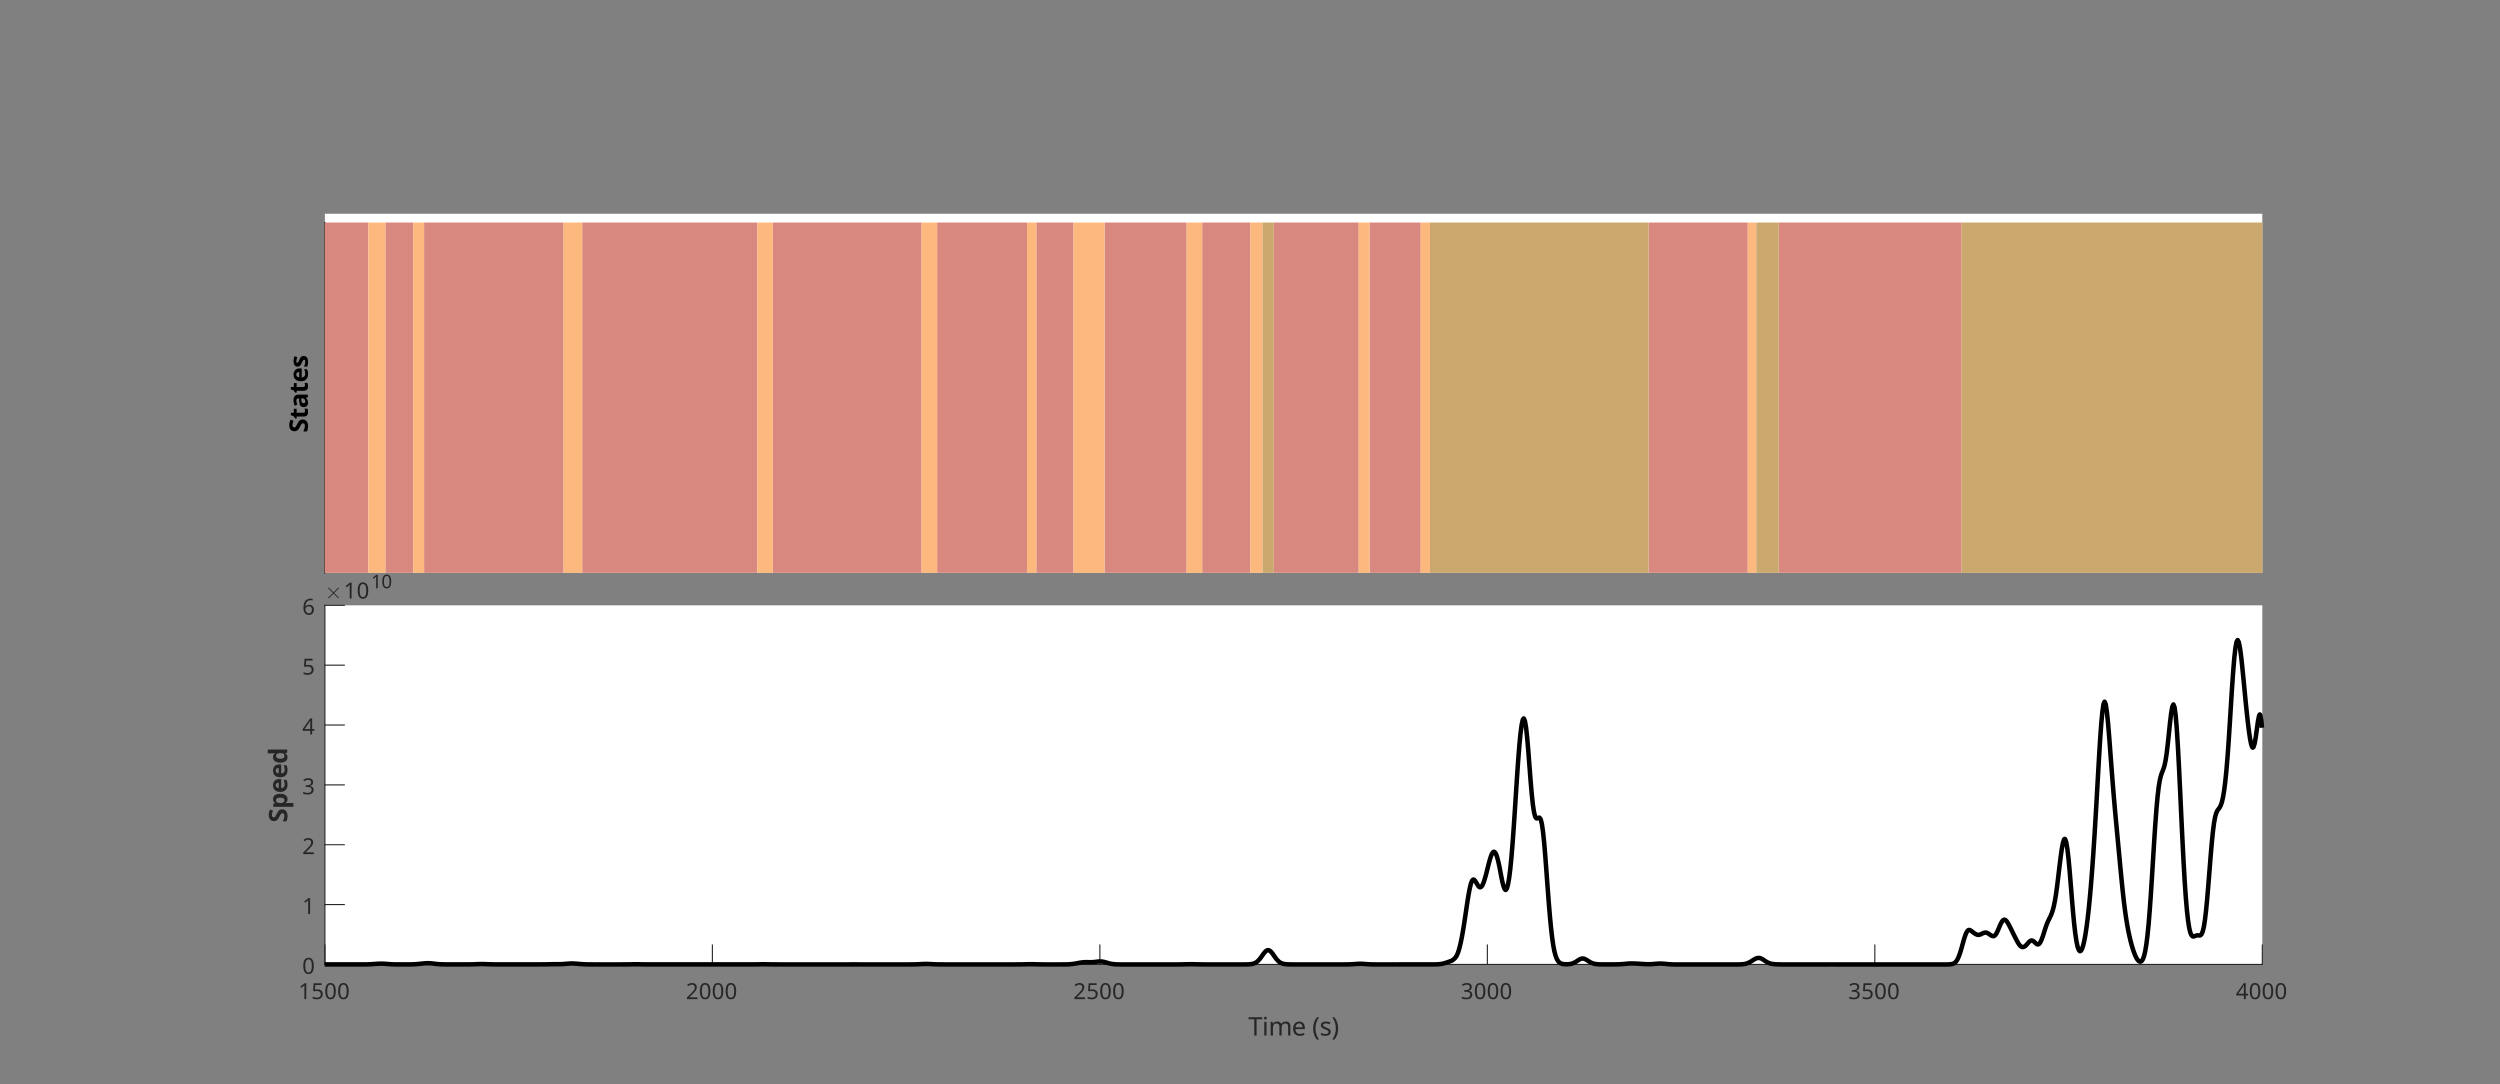 <?xml version="1.0" encoding="utf-8"?>
<!-- Generator: Adobe Illustrator 16.0.0, SVG Export Plug-In . SVG Version: 6.00 Build 0)  -->
<!DOCTYPE svg PUBLIC "-//W3C//DTD SVG 1.1//EN" "http://www.w3.org/Graphics/SVG/1.1/DTD/svg11.dtd">
<svg version="1.1" id="Layer_1" xmlns="http://www.w3.org/2000/svg" xmlns:xlink="http://www.w3.org/1999/xlink" x="0px" y="0px"
	 width="1462px" height="634px" viewBox="0 0 1462 634" enable-background="new 0 0 1462 634" xml:space="preserve">
<rect x="0" y="0" width="1462" height="634" fill="#808080" stroke="none"/>
<g>
	<path fill="#FFFFFF" d="M190,335h1133V125H190V335z"/>
	<g>
		
			<line fill="none" stroke="#000000" stroke-width="0.66" stroke-linecap="square" stroke-linejoin="round" stroke-miterlimit="10" x1="190" y1="335" x2="190" y2="130.167"/>
	</g>
	<g transform="translate(180,253) rotate(-90)">
		<path d="M7.672-2.969c0,0.948-0.344,1.706-1.031,2.273C5.953-0.127,4.979,0.156,3.719,0.156c-1.125,0-2.136-0.219-3.031-0.656
			V-2.61C1.198-2.391,1.727-2.188,2.273-2s1.091,0.281,1.633,0.281c0.552,0,0.945-0.109,1.18-0.328S5.438-2.536,5.438-2.86
			c0-0.271-0.091-0.502-0.273-0.695c-0.182-0.192-0.43-0.369-0.742-0.531C4.109-4.247,3.755-4.427,3.359-4.625
			C3.109-4.74,2.839-4.88,2.547-5.047c-0.292-0.166-0.57-0.372-0.836-0.617C1.445-5.908,1.229-6.205,1.063-6.555
			c-0.167-0.349-0.25-0.768-0.25-1.258c0-0.958,0.326-1.705,0.977-2.242c0.651-0.536,1.534-0.805,2.648-0.805
			c0.563,0,1.096,0.065,1.602,0.195c0.505,0.131,1.034,0.315,1.586,0.555L6.891-8.344c-0.49-0.197-0.93-0.352-1.32-0.461
			S4.776-8.969,4.359-8.969c-0.427,0-0.755,0.1-0.984,0.297C3.146-8.474,3.031-8.213,3.031-7.891c0,0.386,0.169,0.688,0.508,0.906
			S4.385-6.5,5.063-6.188c0.542,0.261,1.005,0.531,1.391,0.813s0.685,0.612,0.898,0.992C7.565-4.002,7.672-3.531,7.672-2.969z
			 M12.621-1.641c0.25,0,0.49-0.023,0.719-0.07s0.458-0.106,0.688-0.18v1.672c-0.24,0.094-0.537,0.18-0.891,0.258
			s-0.745,0.117-1.172,0.117c-0.49,0-0.927-0.08-1.313-0.242c-0.385-0.161-0.69-0.439-0.914-0.836
			C9.514-1.318,9.402-1.865,9.402-2.563v-3.953H8.339v-0.938l1.234-0.75l0.641-1.734h1.422v1.75h2.297v1.672h-2.297v3.953
			c0,0.313,0.091,0.545,0.273,0.695C12.092-1.716,12.329-1.641,12.621-1.641z M18.825-8.36c1.104,0,1.948,0.237,2.531,0.711
			c0.583,0.475,0.875,1.206,0.875,2.195V0h-1.563L20.231-1.11h-0.063c-0.344,0.438-0.711,0.758-1.102,0.961
			s-0.924,0.305-1.602,0.305c-0.74,0-1.349-0.213-1.828-0.641c-0.479-0.427-0.719-1.078-0.719-1.953s0.305-1.521,0.914-1.938
			c0.609-0.416,1.529-0.646,2.758-0.688l1.422-0.031v-0.359c0-0.438-0.112-0.755-0.336-0.953c-0.224-0.197-0.539-0.297-0.945-0.297
			c-0.396,0-0.784,0.058-1.164,0.172c-0.38,0.115-0.763,0.256-1.148,0.422l-0.734-1.516c0.448-0.229,0.938-0.408,1.469-0.539
			C17.684-8.294,18.241-8.36,18.825-8.36z M19.137-3.766c-0.719,0.021-1.219,0.151-1.5,0.391c-0.281,0.24-0.422,0.553-0.422,0.938
			c0,0.344,0.102,0.589,0.305,0.734c0.203,0.146,0.461,0.219,0.773,0.219c0.479,0,0.885-0.143,1.219-0.43
			c0.333-0.286,0.5-0.689,0.5-1.211v-0.672L19.137-3.766z M27.683-1.641c0.25,0,0.49-0.023,0.719-0.07s0.458-0.106,0.688-0.18v1.672
			c-0.24,0.094-0.537,0.18-0.891,0.258s-0.745,0.117-1.172,0.117c-0.49,0-0.927-0.08-1.313-0.242
			c-0.385-0.161-0.69-0.439-0.914-0.836c-0.224-0.396-0.336-0.942-0.336-1.641v-3.953h-1.063v-0.938l1.234-0.75l0.641-1.734h1.422
			v1.75h2.297v1.672h-2.297v3.953c0,0.313,0.091,0.545,0.273,0.695C27.154-1.716,27.392-1.641,27.683-1.641z M33.903-8.344
			c1.125,0,2.018,0.323,2.68,0.969c0.662,0.646,0.992,1.563,0.992,2.75v1.078h-5.281c0.021,0.636,0.208,1.133,0.563,1.492
			s0.849,0.539,1.484,0.539c0.531,0,1.01-0.052,1.438-0.156c0.427-0.104,0.87-0.266,1.328-0.484v1.719
			C36.71-0.24,36.288-0.091,35.84,0.008c-0.448,0.1-0.984,0.148-1.609,0.148c-0.823,0-1.549-0.153-2.18-0.461
			c-0.63-0.307-1.125-0.771-1.484-1.391c-0.359-0.619-0.539-1.398-0.539-2.336c0-0.958,0.164-1.755,0.492-2.391
			c0.328-0.635,0.781-1.114,1.359-1.438C32.458-8.182,33.132-8.344,33.903-8.344z M33.918-6.75c-0.427,0-0.784,0.141-1.07,0.422
			s-0.456,0.714-0.508,1.297h3.141c-0.01-0.5-0.141-0.911-0.391-1.234C34.84-6.588,34.45-6.75,33.918-6.75z M44.823-2.438
			c0,0.834-0.294,1.475-0.883,1.922c-0.588,0.448-1.461,0.672-2.617,0.672c-0.573,0-1.063-0.039-1.469-0.117s-0.818-0.2-1.234-0.367
			v-1.844c0.438,0.198,0.912,0.362,1.422,0.492c0.51,0.131,0.963,0.195,1.359,0.195c0.438,0,0.75-0.064,0.938-0.195
			c0.188-0.13,0.281-0.299,0.281-0.508c0-0.146-0.039-0.273-0.117-0.383S42.26-2.805,42.01-2.946s-0.641-0.32-1.172-0.539
			c-0.51-0.219-0.93-0.435-1.258-0.648c-0.328-0.213-0.573-0.474-0.734-0.781c-0.162-0.307-0.242-0.689-0.242-1.148
			c0-0.76,0.294-1.33,0.883-1.711c0.588-0.38,1.377-0.57,2.367-0.57c0.51,0,0.995,0.05,1.453,0.148
			c0.458,0.1,0.932,0.269,1.422,0.508l-0.672,1.594c-0.406-0.166-0.789-0.307-1.148-0.422c-0.359-0.114-0.721-0.172-1.086-0.172
			c-0.667,0-1,0.178-1,0.531c0,0.136,0.044,0.256,0.133,0.359c0.088,0.104,0.255,0.217,0.5,0.336
			c0.245,0.12,0.607,0.279,1.086,0.477c0.469,0.198,0.873,0.398,1.211,0.602s0.602,0.456,0.789,0.758
			C44.729-3.323,44.823-2.927,44.823-2.438z"/>
	</g>
	<path fill="#D98880" d="M189.865,243.203V335h25.515V130.122h-25.515V243.203z M225.349,335h16.315V130.122h-16.315V335z
		 M248.01,335h81.576V130.122H248.01V335z M340.463,335h102.423V130.122H340.463V335z M451.95,335h87.015V130.122H451.95V335z
		 M548.028,335h52.571V130.122h-52.571V335z M606.038,335h21.754V130.122h-21.754V335z M645.92,335h48.039V130.122H645.92V335z
		 M703.023,335h28.098V130.122h-28.098V335z M744.953,335h49.616V130.122h-49.616V335z M800.914,335h29.911V130.122h-29.911V335z
		 M964.066,335h58.01V130.122h-58.01V335z M1040.204,335h106.955V130.122h-106.955V335z"/>
	<path fill="#FDB87D" d="M215.38,335h9.97V130.122h-9.97V335z M241.665,335h6.345V130.122h-6.345V335z M329.586,335h10.877V130.122
		h-10.877V335z M442.885,335h9.064V130.122h-9.064V335z M538.965,335h9.063V130.122h-9.063V335z M600.599,335h5.438V130.122h-5.438
		V335z M627.792,335h18.128V130.122h-18.128V335z M693.959,335h9.064V130.122h-9.064V335z M731.121,335h7.188V130.122h-7.188V335z
		 M794.569,335h6.345V130.122h-6.345V335z M830.825,335h5.438V130.122h-5.438V335z M1022.076,335h4.998V130.122h-4.998V335z"/>
	<path fill="#CBA96E" d="M836.263,335h18.174V130.122h-18.174V335z M908.459,335h16.088V130.122h-16.088V335z M926.677,335h37.39
		V130.122h-37.39V335z M1029.871,335h10.333V130.122h-10.333V335z M1147.159,335h0.317V130.122h-0.317V335z M1215.864,335h2.039
		V130.122h-2.039V335z M1248.086,335h8.067h66.982V144.652v-14.53h-66.982h-8.067V335z M738.308,335h6.645V130.122h-6.645V335z
		 M854.432,335h54.03V130.122h-54.03V335z M924.543,335h2.144V130.122h-2.144V335z M1027.074,335h2.814V130.122h-2.814V335z
		 M1147.453,335h68.424V130.122h-68.424V335z M1217.912,335h30.188V130.122h-30.188V335z"/>
	<path fill="#FFFFFF" d="M190,564h1133V354H190V564z"/>
	<g>
		
			<line fill="none" stroke="#262626" stroke-width="0.66" stroke-linecap="square" stroke-linejoin="round" stroke-miterlimit="10" x1="190" y1="564" x2="1323" y2="564"/>
		
			<line fill="none" stroke="#262626" stroke-width="0.66" stroke-linecap="square" stroke-linejoin="round" stroke-miterlimit="10" x1="190" y1="564" x2="190" y2="552.67"/>
		
			<line fill="none" stroke="#262626" stroke-width="0.66" stroke-linecap="square" stroke-linejoin="round" stroke-miterlimit="10" x1="416.6" y1="564" x2="416.6" y2="552.67"/>
		
			<line fill="none" stroke="#262626" stroke-width="0.66" stroke-linecap="square" stroke-linejoin="round" stroke-miterlimit="10" x1="643.2" y1="564" x2="643.2" y2="552.67"/>
		
			<line fill="none" stroke="#262626" stroke-width="0.66" stroke-linecap="square" stroke-linejoin="round" stroke-miterlimit="10" x1="869.801" y1="564" x2="869.801" y2="552.67"/>
		
			<line fill="none" stroke="#262626" stroke-width="0.66" stroke-linecap="square" stroke-linejoin="round" stroke-miterlimit="10" x1="1096.4" y1="564" x2="1096.4" y2="552.67"/>
		
			<line fill="none" stroke="#262626" stroke-width="0.66" stroke-linecap="square" stroke-linejoin="round" stroke-miterlimit="10" x1="1323" y1="564" x2="1323" y2="552.67"/>
	</g>
	<g transform="translate(190,569.278)">
		<path fill="#262626" d="M-10.891,15H-12V8.516c0-0.375,0.003-0.675,0.008-0.898c0.006-0.225,0.019-0.461,0.039-0.711
			c-0.135,0.146-0.26,0.266-0.375,0.359c-0.114,0.094-0.255,0.213-0.422,0.359l-1,0.813l-0.594-0.766l2.516-1.953h0.938V15z
			 M-4.381,9.313c0.948,0,1.703,0.236,2.266,0.711c0.563,0.474,0.844,1.143,0.844,2.008c0,0.969-0.305,1.727-0.914,2.273
			s-1.461,0.82-2.555,0.82c-0.469,0-0.914-0.042-1.336-0.125c-0.422-0.084-0.778-0.209-1.07-0.375v-1.078
			c0.313,0.188,0.693,0.336,1.141,0.445c0.448,0.109,0.875,0.164,1.281,0.164c0.688,0,1.242-0.162,1.664-0.484
			c0.422-0.323,0.633-0.828,0.633-1.516c0-0.604-0.188-1.07-0.563-1.398s-0.963-0.492-1.766-0.492c-0.25,0-0.531,0.021-0.844,0.063
			c-0.313,0.041-0.563,0.088-0.75,0.141l-0.563-0.375l0.344-4.375h4.656v1.047H-5.6l-0.219,2.688
			c0.146-0.031,0.347-0.063,0.602-0.094C-4.961,9.329-4.683,9.313-4.381,9.313z M6.379,10.344c0,1-0.104,1.856-0.313,2.57
			c-0.208,0.713-0.536,1.26-0.984,1.641c-0.447,0.38-1.047,0.57-1.797,0.57c-1.052,0-1.825-0.422-2.32-1.266
			c-0.494-0.844-0.742-2.016-0.742-3.516c0-1,0.102-1.857,0.305-2.57C0.73,7.06,1.056,6.516,1.504,6.141
			c0.448-0.375,1.042-0.563,1.781-0.563c1.042,0,1.818,0.416,2.328,1.25C6.124,7.662,6.379,8.833,6.379,10.344z M1.363,10.344
			c0,1.271,0.146,2.224,0.438,2.859c0.292,0.635,0.787,0.953,1.484,0.953c0.698,0,1.195-0.315,1.492-0.945
			c0.297-0.631,0.445-1.586,0.445-2.867c0-1.261-0.148-2.209-0.445-2.844C4.48,6.865,3.983,6.547,3.285,6.547
			c-0.697,0-1.192,0.317-1.484,0.953C1.51,8.135,1.363,9.083,1.363,10.344z M13.92,10.344c0,1-0.104,1.856-0.313,2.57
			c-0.208,0.713-0.536,1.26-0.984,1.641c-0.447,0.38-1.047,0.57-1.797,0.57c-1.052,0-1.825-0.422-2.32-1.266
			c-0.494-0.844-0.742-2.016-0.742-3.516c0-1,0.102-1.857,0.305-2.57C8.271,7.06,8.597,6.516,9.045,6.141
			c0.448-0.375,1.042-0.563,1.781-0.563c1.042,0,1.818,0.416,2.328,1.25C13.665,7.662,13.92,8.833,13.92,10.344z M8.904,10.344
			c0,1.271,0.146,2.224,0.438,2.859c0.292,0.635,0.787,0.953,1.484,0.953c0.698,0,1.195-0.315,1.492-0.945
			c0.297-0.631,0.445-1.586,0.445-2.867c0-1.261-0.148-2.209-0.445-2.844c-0.297-0.636-0.794-0.953-1.492-0.953
			c-0.697,0-1.192,0.317-1.484,0.953C9.051,8.135,8.904,9.083,8.904,10.344z"/>
	</g>
	<g transform="translate(416.6,569.278)">
		<path fill="#262626" d="M-8.734,15h-6.141v-0.953l2.438-2.453c0.458-0.469,0.849-0.886,1.172-1.25
			c0.323-0.365,0.567-0.722,0.734-1.07c0.167-0.35,0.25-0.732,0.25-1.148c0-0.511-0.153-0.898-0.461-1.164s-0.7-0.398-1.18-0.398
			c-0.448,0-0.844,0.078-1.188,0.234s-0.692,0.375-1.047,0.656l-0.609-0.766c0.364-0.313,0.781-0.573,1.25-0.781
			c0.469-0.209,1-0.313,1.594-0.313c0.864,0,1.55,0.219,2.055,0.656s0.758,1.041,0.758,1.813c0,0.479-0.102,0.932-0.305,1.359
			c-0.203,0.427-0.481,0.846-0.836,1.258c-0.354,0.411-0.771,0.852-1.25,1.32l-1.938,1.906v0.047h4.703V15z M-1.162,10.344
			c0,1-0.104,1.856-0.313,2.57c-0.208,0.713-0.536,1.26-0.984,1.641c-0.448,0.38-1.047,0.57-1.797,0.57
			c-1.052,0-1.825-0.422-2.32-1.266s-0.742-2.016-0.742-3.516c0-1,0.102-1.857,0.305-2.57C-6.81,7.06-6.485,6.516-6.037,6.141
			s1.042-0.563,1.781-0.563c1.042,0,1.817,0.416,2.328,1.25C-1.417,7.662-1.162,8.833-1.162,10.344z M-6.177,10.344
			c0,1.271,0.146,2.224,0.438,2.859c0.292,0.635,0.786,0.953,1.484,0.953s1.195-0.315,1.492-0.945
			c0.297-0.631,0.445-1.586,0.445-2.867c0-1.261-0.148-2.209-0.445-2.844C-3.06,6.865-3.557,6.547-4.255,6.547
			S-5.448,6.865-5.74,7.5C-6.032,8.135-6.177,9.083-6.177,10.344z M6.379,10.344c0,1-0.104,1.856-0.313,2.57
			c-0.208,0.713-0.536,1.26-0.984,1.641c-0.448,0.38-1.047,0.57-1.797,0.57c-1.052,0-1.825-0.422-2.32-1.266
			s-0.742-2.016-0.742-3.516c0-1,0.102-1.857,0.305-2.57C0.731,7.06,1.056,6.516,1.504,6.141s1.042-0.563,1.781-0.563
			c1.042,0,1.817,0.416,2.328,1.25C6.124,7.662,6.379,8.833,6.379,10.344z M1.364,10.344c0,1.271,0.146,2.224,0.438,2.859
			c0.292,0.635,0.786,0.953,1.484,0.953s1.195-0.315,1.492-0.945c0.297-0.631,0.445-1.586,0.445-2.867
			c0-1.261-0.148-2.209-0.445-2.844C4.481,6.865,3.984,6.547,3.286,6.547S2.093,6.865,1.801,7.5
			C1.509,8.135,1.364,9.083,1.364,10.344z M13.92,10.344c0,1-0.104,1.856-0.313,2.57c-0.208,0.713-0.536,1.26-0.984,1.641
			c-0.448,0.38-1.047,0.57-1.797,0.57c-1.052,0-1.825-0.422-2.32-1.266s-0.742-2.016-0.742-3.516c0-1,0.102-1.857,0.305-2.57
			C8.272,7.06,8.597,6.516,9.045,6.141s1.042-0.563,1.781-0.563c1.042,0,1.817,0.416,2.328,1.25
			C13.665,7.662,13.92,8.833,13.92,10.344z M8.905,10.344c0,1.271,0.146,2.224,0.438,2.859c0.292,0.635,0.786,0.953,1.484,0.953
			s1.195-0.315,1.492-0.945c0.297-0.631,0.445-1.586,0.445-2.867c0-1.261-0.148-2.209-0.445-2.844
			c-0.297-0.636-0.794-0.953-1.492-0.953S9.634,6.865,9.342,7.5C9.05,8.135,8.905,9.083,8.905,10.344z"/>
	</g>
	<g transform="translate(643.2,569.278)">
		<path fill="#262626" d="M-8.734,15h-6.141v-0.953l2.438-2.453c0.459-0.469,0.85-0.886,1.172-1.25
			c0.323-0.365,0.568-0.722,0.734-1.07c0.167-0.35,0.25-0.732,0.25-1.148c0-0.511-0.153-0.898-0.461-1.164
			c-0.307-0.266-0.7-0.398-1.18-0.398c-0.448,0-0.844,0.078-1.188,0.234s-0.692,0.375-1.047,0.656l-0.609-0.766
			c0.364-0.313,0.781-0.573,1.25-0.781c0.469-0.209,1-0.313,1.594-0.313c0.865,0,1.55,0.219,2.055,0.656s0.758,1.041,0.758,1.813
			c0,0.479-0.102,0.932-0.305,1.359c-0.203,0.427-0.481,0.846-0.836,1.258c-0.354,0.411-0.771,0.852-1.25,1.32l-1.938,1.906v0.047
			h4.703V15z M-4.381,9.313c0.948,0,1.703,0.236,2.266,0.711c0.563,0.474,0.844,1.143,0.844,2.008c0,0.969-0.305,1.727-0.914,2.273
			s-1.461,0.82-2.555,0.82c-0.469,0-0.914-0.042-1.336-0.125c-0.422-0.084-0.778-0.209-1.07-0.375v-1.078
			c0.313,0.188,0.693,0.336,1.141,0.445c0.448,0.109,0.875,0.164,1.281,0.164c0.688,0,1.242-0.162,1.664-0.484
			c0.422-0.323,0.633-0.828,0.633-1.516c0-0.604-0.188-1.07-0.563-1.398s-0.963-0.492-1.766-0.492c-0.25,0-0.531,0.021-0.844,0.063
			c-0.313,0.041-0.563,0.088-0.75,0.141l-0.563-0.375l0.344-4.375h4.656v1.047H-5.6l-0.219,2.688
			c0.146-0.031,0.347-0.063,0.602-0.094C-4.961,9.329-4.683,9.313-4.381,9.313z M6.379,10.344c0,1-0.104,1.856-0.313,2.57
			c-0.208,0.713-0.536,1.26-0.984,1.641c-0.447,0.38-1.047,0.57-1.797,0.57c-1.052,0-1.825-0.422-2.32-1.266
			c-0.494-0.844-0.742-2.016-0.742-3.516c0-1,0.102-1.857,0.305-2.57C0.73,7.06,1.056,6.516,1.504,6.141s1.042-0.563,1.781-0.563
			c1.042,0,1.818,0.416,2.328,1.25C6.124,7.662,6.379,8.833,6.379,10.344z M1.363,10.344c0,1.271,0.146,2.224,0.438,2.859
			c0.292,0.635,0.787,0.953,1.484,0.953c0.698,0,1.195-0.315,1.492-0.945c0.297-0.631,0.445-1.586,0.445-2.867
			c0-1.261-0.148-2.209-0.445-2.844C4.48,6.865,3.983,6.547,3.285,6.547c-0.697,0-1.192,0.317-1.484,0.953
			C1.51,8.135,1.363,9.083,1.363,10.344z M13.92,10.344c0,1-0.104,1.856-0.313,2.57c-0.208,0.713-0.536,1.26-0.984,1.641
			c-0.447,0.38-1.047,0.57-1.797,0.57c-1.052,0-1.825-0.422-2.32-1.266c-0.494-0.844-0.742-2.016-0.742-3.516
			c0-1,0.102-1.857,0.305-2.57C8.271,7.06,8.597,6.516,9.045,6.141s1.042-0.563,1.781-0.563c1.042,0,1.818,0.416,2.328,1.25
			C13.665,7.662,13.92,8.833,13.92,10.344z M8.904,10.344c0,1.271,0.146,2.224,0.438,2.859c0.292,0.635,0.787,0.953,1.484,0.953
			c0.698,0,1.195-0.315,1.492-0.945c0.297-0.631,0.445-1.586,0.445-2.867c0-1.261-0.148-2.209-0.445-2.844
			c-0.297-0.636-0.794-0.953-1.492-0.953c-0.697,0-1.192,0.317-1.484,0.953C9.051,8.135,8.904,9.083,8.904,10.344z"/>
	</g>
	<g transform="translate(869.8,569.278)">
		<path fill="#262626" d="M-9.093,7.891c0,0.625-0.172,1.122-0.516,1.492c-0.344,0.369-0.813,0.611-1.406,0.727v0.047
			c0.75,0.094,1.305,0.33,1.664,0.711c0.359,0.38,0.539,0.877,0.539,1.492c0,0.541-0.125,1.021-0.375,1.438
			c-0.25,0.416-0.636,0.742-1.156,0.977c-0.521,0.234-1.193,0.352-2.016,0.352c-0.49,0-0.943-0.037-1.359-0.109
			c-0.417-0.073-0.818-0.203-1.203-0.391v-1.063c0.396,0.188,0.817,0.336,1.266,0.445c0.447,0.109,0.88,0.164,1.297,0.164
			c0.833,0,1.435-0.164,1.805-0.492c0.369-0.328,0.555-0.779,0.555-1.352c0-0.573-0.227-0.987-0.68-1.242
			c-0.453-0.256-1.092-0.383-1.914-0.383h-0.906V9.719h0.906c0.771,0,1.352-0.159,1.742-0.477c0.391-0.318,0.586-0.742,0.586-1.273
			c0-0.448-0.151-0.797-0.453-1.047c-0.303-0.25-0.714-0.375-1.234-0.375c-0.5,0-0.928,0.072-1.281,0.219
			c-0.354,0.146-0.709,0.333-1.063,0.563l-0.563-0.781c0.322-0.261,0.729-0.484,1.219-0.672c0.489-0.188,1.047-0.281,1.672-0.281
			c0.969,0,1.689,0.216,2.164,0.648C-9.33,6.674-9.093,7.224-9.093,7.891z M-1.161,10.344c0,1-0.104,1.856-0.313,2.57
			c-0.209,0.713-0.537,1.26-0.984,1.641c-0.448,0.38-1.047,0.57-1.797,0.57c-1.053,0-1.826-0.422-2.32-1.266
			c-0.495-0.844-0.742-2.016-0.742-3.516c0-1,0.102-1.857,0.305-2.57C-6.81,7.06-6.485,6.516-6.036,6.141
			c0.447-0.375,1.041-0.563,1.781-0.563c1.041,0,1.817,0.416,2.328,1.25C-1.417,7.662-1.161,8.833-1.161,10.344z M-6.177,10.344
			c0,1.271,0.146,2.224,0.438,2.859c0.291,0.635,0.786,0.953,1.484,0.953c0.697,0,1.195-0.315,1.492-0.945
			c0.297-0.631,0.445-1.586,0.445-2.867c0-1.261-0.148-2.209-0.445-2.844C-3.06,6.865-3.558,6.547-4.255,6.547
			c-0.698,0-1.193,0.317-1.484,0.953C-6.032,8.135-6.177,9.083-6.177,10.344z M6.38,10.344c0,1-0.104,1.856-0.313,2.57
			c-0.209,0.713-0.537,1.26-0.984,1.641c-0.448,0.38-1.047,0.57-1.797,0.57c-1.053,0-1.826-0.422-2.32-1.266
			c-0.495-0.844-0.742-2.016-0.742-3.516c0-1,0.102-1.857,0.305-2.57C0.731,7.06,1.056,6.516,1.505,6.141
			c0.447-0.375,1.041-0.563,1.781-0.563c1.041,0,1.817,0.416,2.328,1.25C6.124,7.662,6.38,8.833,6.38,10.344z M1.364,10.344
			c0,1.271,0.146,2.224,0.438,2.859c0.291,0.635,0.786,0.953,1.484,0.953c0.697,0,1.195-0.315,1.492-0.945
			c0.297-0.631,0.445-1.586,0.445-2.867c0-1.261-0.148-2.209-0.445-2.844C4.481,6.865,3.983,6.547,3.286,6.547
			c-0.698,0-1.193,0.317-1.484,0.953C1.509,8.135,1.364,9.083,1.364,10.344z M13.921,10.344c0,1-0.104,1.856-0.313,2.57
			c-0.209,0.713-0.537,1.26-0.984,1.641c-0.448,0.38-1.047,0.57-1.797,0.57c-1.053,0-1.826-0.422-2.32-1.266
			c-0.495-0.844-0.742-2.016-0.742-3.516c0-1,0.102-1.857,0.305-2.57C8.272,7.06,8.597,6.516,9.046,6.141
			c0.447-0.375,1.041-0.563,1.781-0.563c1.041,0,1.817,0.416,2.328,1.25C13.665,7.662,13.921,8.833,13.921,10.344z M8.905,10.344
			c0,1.271,0.146,2.224,0.438,2.859c0.291,0.635,0.786,0.953,1.484,0.953c0.697,0,1.195-0.315,1.492-0.945
			c0.297-0.631,0.445-1.586,0.445-2.867c0-1.261-0.148-2.209-0.445-2.844c-0.297-0.636-0.795-0.953-1.492-0.953
			c-0.698,0-1.193,0.317-1.484,0.953C9.05,8.135,8.905,9.083,8.905,10.344z"/>
	</g>
	<g transform="translate(1096.4,569.278)">
		<path fill="#262626" d="M-9.094,7.891c0,0.625-0.172,1.122-0.516,1.492c-0.344,0.369-0.813,0.611-1.406,0.727v0.047
			c0.75,0.094,1.305,0.33,1.664,0.711c0.359,0.38,0.539,0.877,0.539,1.492c0,0.541-0.125,1.021-0.375,1.438
			c-0.25,0.416-0.635,0.742-1.156,0.977c-0.521,0.234-1.192,0.352-2.016,0.352c-0.489,0-0.942-0.037-1.359-0.109
			c-0.417-0.073-0.817-0.203-1.203-0.391v-1.063c0.396,0.188,0.818,0.336,1.266,0.445c0.448,0.109,0.88,0.164,1.297,0.164
			c0.833,0,1.436-0.164,1.805-0.492c0.37-0.328,0.555-0.779,0.555-1.352c0-0.573-0.227-0.987-0.68-1.242
			c-0.453-0.256-1.091-0.383-1.914-0.383H-13.5V9.719h0.906c0.771,0,1.352-0.159,1.742-0.477c0.391-0.318,0.586-0.742,0.586-1.273
			c0-0.448-0.15-0.797-0.453-1.047c-0.302-0.25-0.713-0.375-1.234-0.375c-0.5,0-0.927,0.072-1.281,0.219
			c-0.354,0.146-0.708,0.333-1.063,0.563l-0.563-0.781c0.323-0.261,0.729-0.484,1.219-0.672c0.49-0.188,1.047-0.281,1.672-0.281
			c0.969,0,1.69,0.216,2.164,0.648C-9.331,6.674-9.094,7.224-9.094,7.891z M-4.381,9.313c0.948,0,1.703,0.236,2.266,0.711
			c0.563,0.474,0.844,1.143,0.844,2.008c0,0.969-0.305,1.727-0.914,2.273s-1.461,0.82-2.555,0.82c-0.469,0-0.914-0.042-1.336-0.125
			c-0.422-0.084-0.778-0.209-1.07-0.375v-1.078c0.313,0.188,0.693,0.336,1.141,0.445c0.448,0.109,0.875,0.164,1.281,0.164
			c0.688,0,1.242-0.162,1.664-0.484c0.422-0.323,0.633-0.828,0.633-1.516c0-0.604-0.188-1.07-0.563-1.398s-0.963-0.492-1.766-0.492
			c-0.25,0-0.531,0.021-0.844,0.063c-0.313,0.041-0.563,0.088-0.75,0.141l-0.563-0.375l0.344-4.375h4.656v1.047h-3.688l-0.219,2.688
			c0.146-0.031,0.347-0.063,0.602-0.094C-4.961,9.329-4.682,9.313-4.381,9.313z M6.379,10.344c0,1-0.104,1.856-0.313,2.57
			c-0.208,0.713-0.536,1.26-0.984,1.641c-0.447,0.38-1.047,0.57-1.797,0.57c-1.052,0-1.825-0.422-2.32-1.266
			c-0.494-0.844-0.742-2.016-0.742-3.516c0-1,0.102-1.857,0.305-2.57C0.731,7.06,1.056,6.516,1.504,6.141s1.042-0.563,1.781-0.563
			c1.042,0,1.818,0.416,2.328,1.25C6.124,7.662,6.379,8.833,6.379,10.344z M1.364,10.344c0,1.271,0.146,2.224,0.438,2.859
			c0.292,0.635,0.787,0.953,1.484,0.953c0.698,0,1.195-0.315,1.492-0.945c0.297-0.631,0.445-1.586,0.445-2.867
			c0-1.261-0.148-2.209-0.445-2.844C4.481,6.865,3.984,6.547,3.285,6.547c-0.697,0-1.192,0.317-1.484,0.953
			C1.51,8.135,1.364,9.083,1.364,10.344z M13.92,10.344c0,1-0.104,1.856-0.313,2.57c-0.208,0.713-0.536,1.26-0.984,1.641
			c-0.447,0.38-1.047,0.57-1.797,0.57c-1.052,0-1.825-0.422-2.32-1.266c-0.494-0.844-0.742-2.016-0.742-3.516
			c0-1,0.102-1.857,0.305-2.57C8.272,7.06,8.597,6.516,9.045,6.141s1.042-0.563,1.781-0.563c1.042,0,1.818,0.416,2.328,1.25
			C13.665,7.662,13.92,8.833,13.92,10.344z M8.905,10.344c0,1.271,0.146,2.224,0.438,2.859c0.292,0.635,0.787,0.953,1.484,0.953
			c0.698,0,1.195-0.315,1.492-0.945c0.297-0.631,0.445-1.586,0.445-2.867c0-1.261-0.148-2.209-0.445-2.844
			c-0.297-0.636-0.794-0.953-1.492-0.953c-0.697,0-1.192,0.317-1.484,0.953C9.051,8.135,8.905,9.083,8.905,10.344z"/>
	</g>
	<g transform="translate(1323,569.278)">
		<path fill="#262626" d="M-8.328,12.891h-1.344V15h-1.109v-2.109h-4.453v-0.969l4.375-6.25h1.188v6.188h1.344V12.891z
			 M-10.781,8.938c0-0.448,0.008-0.831,0.023-1.148c0.016-0.318,0.029-0.617,0.039-0.898h-0.047
			c-0.072,0.166-0.161,0.344-0.266,0.531c-0.104,0.188-0.203,0.349-0.297,0.484l-2.781,3.953h3.328V8.938z M-1.162,10.344
			c0,1-0.104,1.856-0.313,2.57c-0.208,0.713-0.536,1.26-0.984,1.641c-0.447,0.38-1.047,0.57-1.797,0.57
			c-1.052,0-1.825-0.422-2.32-1.266c-0.494-0.844-0.742-2.016-0.742-3.516c0-1,0.102-1.857,0.305-2.57
			c0.203-0.714,0.529-1.258,0.977-1.633c0.448-0.375,1.042-0.563,1.781-0.563c1.042,0,1.818,0.416,2.328,1.25
			C-1.417,7.662-1.162,8.833-1.162,10.344z M-6.178,10.344c0,1.271,0.146,2.224,0.438,2.859c0.292,0.635,0.787,0.953,1.484,0.953
			c0.698,0,1.195-0.315,1.492-0.945c0.297-0.631,0.445-1.586,0.445-2.867c0-1.261-0.148-2.209-0.445-2.844
			c-0.297-0.636-0.794-0.953-1.492-0.953c-0.697,0-1.192,0.317-1.484,0.953C-6.031,8.135-6.178,9.083-6.178,10.344z M6.379,10.344
			c0,1-0.104,1.856-0.313,2.57c-0.208,0.713-0.536,1.26-0.984,1.641c-0.447,0.38-1.047,0.57-1.797,0.57
			c-1.052,0-1.825-0.422-2.32-1.266c-0.494-0.844-0.742-2.016-0.742-3.516c0-1,0.102-1.857,0.305-2.57
			C0.73,7.06,1.057,6.516,1.504,6.141c0.448-0.375,1.042-0.563,1.781-0.563c1.042,0,1.818,0.416,2.328,1.25
			C6.124,7.662,6.379,8.833,6.379,10.344z M1.363,10.344c0,1.271,0.146,2.224,0.438,2.859c0.292,0.635,0.787,0.953,1.484,0.953
			c0.698,0,1.195-0.315,1.492-0.945c0.297-0.631,0.445-1.586,0.445-2.867c0-1.261-0.148-2.209-0.445-2.844
			C4.48,6.865,3.983,6.547,3.285,6.547c-0.697,0-1.192,0.317-1.484,0.953C1.51,8.135,1.363,9.083,1.363,10.344z M13.92,10.344
			c0,1-0.104,1.856-0.313,2.57c-0.208,0.713-0.536,1.26-0.984,1.641c-0.447,0.38-1.047,0.57-1.797,0.57
			c-1.052,0-1.825-0.422-2.32-1.266c-0.494-0.844-0.742-2.016-0.742-3.516c0-1,0.102-1.857,0.305-2.57
			C8.271,7.06,8.598,6.516,9.045,6.141c0.448-0.375,1.042-0.563,1.781-0.563c1.042,0,1.818,0.416,2.328,1.25
			C13.665,7.662,13.92,8.833,13.92,10.344z M8.904,10.344c0,1.271,0.146,2.224,0.438,2.859c0.292,0.635,0.787,0.953,1.484,0.953
			c0.698,0,1.195-0.315,1.492-0.945c0.297-0.631,0.445-1.586,0.445-2.867c0-1.261-0.148-2.209-0.445-2.844
			c-0.297-0.636-0.794-0.953-1.492-0.953c-0.697,0-1.192,0.317-1.484,0.953C9.051,8.135,8.904,9.083,8.904,10.344z"/>
	</g>
	<g transform="translate(756.5,589.597)">
		<path fill="#262626" d="M-21.656,16H-23V6.468h-3.344V5.296h8.016v1.172h-3.328V16z M-16.478,4.937
			c0.198,0,0.375,0.068,0.531,0.203c0.156,0.136,0.234,0.35,0.234,0.641c0,0.281-0.078,0.492-0.234,0.633s-0.333,0.211-0.531,0.211
			c-0.219,0-0.403-0.07-0.555-0.211s-0.227-0.352-0.227-0.633c0-0.291,0.075-0.505,0.227-0.641
			C-16.881,5.005-16.697,4.937-16.478,4.937z M-15.838,7.953V16h-1.313V7.953H-15.838z M-4.594,7.812
			c0.906,0,1.587,0.232,2.04,0.695c0.452,0.464,0.679,1.217,0.679,2.258V16h-1.313v-5.172c0-1.271-0.541-1.906-1.625-1.906
			c-0.781,0-1.341,0.225-1.679,0.672c-0.339,0.448-0.509,1.104-0.509,1.969V16h-1.296v-5.172c0-1.271-0.553-1.906-1.657-1.906
			c-0.802,0-1.359,0.25-1.672,0.75s-0.469,1.219-0.469,2.156V16h-1.313V7.953h1.063l0.188,1.109h0.078
			c0.25-0.427,0.589-0.742,1.016-0.945c0.428-0.203,0.881-0.305,1.359-0.305c1.261,0,2.078,0.448,2.453,1.344h0.079
			c0.271-0.458,0.638-0.797,1.101-1.016C-5.607,7.921-5.115,7.812-4.594,7.812z M3.255,7.812c0.698,0,1.294,0.148,1.789,0.445
			s0.872,0.719,1.133,1.266s0.391,1.186,0.391,1.914v0.797h-5.5c0.021,0.906,0.255,1.6,0.703,2.078
			c0.448,0.479,1.067,0.719,1.859,0.719c0.511,0,0.964-0.049,1.359-0.148c0.396-0.099,0.802-0.236,1.219-0.414v1.156
			c-0.406,0.178-0.81,0.311-1.211,0.398c-0.401,0.089-0.878,0.133-1.43,0.133c-0.75,0-1.419-0.156-2.008-0.469
			s-1.044-0.775-1.367-1.391c-0.323-0.614-0.484-1.364-0.484-2.25c0-0.885,0.146-1.643,0.438-2.273
			c0.292-0.63,0.706-1.114,1.242-1.453C1.924,7.982,2.547,7.812,3.255,7.812z M3.24,8.89c-0.625,0-1.12,0.203-1.484,0.609
			s-0.583,0.969-0.656,1.688h4.094C5.182,10.51,5.024,9.958,4.716,9.531C4.409,9.104,3.916,8.89,3.24,8.89z M11.431,11.89
			c0-1.219,0.18-2.396,0.539-3.531c0.359-1.135,0.92-2.156,1.68-3.063h1.234c-0.697,0.938-1.224,1.972-1.578,3.102
			c-0.354,1.131-0.531,2.289-0.531,3.477c0,1.156,0.178,2.292,0.531,3.406c0.354,1.115,0.875,2.146,1.563,3.094H13.65
			c-0.76-0.885-1.32-1.885-1.68-3C11.611,14.26,11.431,13.099,11.431,11.89z M21.706,13.781c0,0.781-0.292,1.373-0.875,1.773
			c-0.583,0.401-1.364,0.602-2.344,0.602c-0.563,0-1.044-0.047-1.445-0.141s-0.758-0.219-1.07-0.375v-1.203
			c0.323,0.167,0.711,0.315,1.164,0.445c0.453,0.131,0.914,0.195,1.383,0.195c0.667,0,1.151-0.106,1.453-0.32
			c0.302-0.213,0.453-0.497,0.453-0.852c0-0.208-0.055-0.391-0.164-0.547s-0.308-0.314-0.594-0.477
			c-0.286-0.161-0.695-0.341-1.227-0.539c-0.521-0.197-0.966-0.398-1.336-0.602s-0.653-0.445-0.852-0.727s-0.297-0.641-0.297-1.078
			c0-0.677,0.278-1.2,0.836-1.57c0.558-0.369,1.284-0.555,2.18-0.555c0.489,0,0.948,0.047,1.375,0.141s0.823,0.225,1.188,0.391
			l-0.453,1.063c-0.333-0.146-0.685-0.268-1.055-0.367c-0.37-0.099-0.753-0.148-1.148-0.148c-0.542,0-0.953,0.089-1.234,0.266
			c-0.281,0.178-0.422,0.412-0.422,0.703c0,0.219,0.065,0.406,0.195,0.563s0.347,0.308,0.648,0.453
			c0.302,0.146,0.708,0.318,1.219,0.516c0.511,0.198,0.945,0.396,1.305,0.594c0.359,0.198,0.636,0.44,0.828,0.727
			C21.61,12.998,21.706,13.354,21.706,13.781z M26.048,11.89c0,1.209-0.18,2.37-0.539,3.484c-0.359,1.115-0.92,2.115-1.68,3h-1.219
			c0.688-0.947,1.208-1.979,1.563-3.094c0.354-1.114,0.531-2.25,0.531-3.406c0-1.188-0.178-2.346-0.531-3.477
			c-0.354-1.13-0.881-2.164-1.578-3.102h1.234c0.76,0.906,1.32,1.928,1.68,3.063C25.869,9.495,26.048,10.671,26.048,11.89z"/>
	</g>
	<g>
		
			<line fill="none" stroke="#262626" stroke-width="0.66" stroke-linecap="square" stroke-linejoin="round" stroke-miterlimit="10" x1="190" y1="564" x2="190" y2="354"/>
		
			<line fill="none" stroke="#262626" stroke-width="0.66" stroke-linecap="square" stroke-linejoin="round" stroke-miterlimit="10" x1="190" y1="564" x2="201.33" y2="564"/>
		
			<line fill="none" stroke="#262626" stroke-width="0.66" stroke-linecap="square" stroke-linejoin="round" stroke-miterlimit="10" x1="190" y1="529" x2="201.33" y2="529"/>
		
			<line fill="none" stroke="#262626" stroke-width="0.66" stroke-linecap="square" stroke-linejoin="round" stroke-miterlimit="10" x1="190" y1="494" x2="201.33" y2="494"/>
		
			<line fill="none" stroke="#262626" stroke-width="0.66" stroke-linecap="square" stroke-linejoin="round" stroke-miterlimit="10" x1="190" y1="459" x2="201.33" y2="459"/>
		
			<line fill="none" stroke="#262626" stroke-width="0.66" stroke-linecap="square" stroke-linejoin="round" stroke-miterlimit="10" x1="190" y1="424" x2="201.33" y2="424"/>
		
			<line fill="none" stroke="#262626" stroke-width="0.66" stroke-linecap="square" stroke-linejoin="round" stroke-miterlimit="10" x1="190" y1="389" x2="201.33" y2="389"/>
		
			<line fill="none" stroke="#262626" stroke-width="0.66" stroke-linecap="square" stroke-linejoin="round" stroke-miterlimit="10" x1="190" y1="354" x2="201.33" y2="354"/>
	</g>
	<g transform="translate(184.722,564)">
		<path fill="#262626" d="M-1.203,0.844c0,1-0.104,1.856-0.313,2.57S-2.052,4.675-2.5,5.055c-0.448,0.38-1.047,0.57-1.797,0.57
			c-1.053,0-1.826-0.422-2.32-1.266c-0.495-0.844-0.742-2.016-0.742-3.516c0-1,0.102-1.856,0.305-2.57s0.528-1.258,0.977-1.633
			s1.042-0.563,1.781-0.563c1.041,0,1.817,0.417,2.328,1.25C-1.459-1.839-1.203-0.667-1.203,0.844z M-6.218,0.844
			c0,1.271,0.146,2.224,0.438,2.859c0.291,0.636,0.786,0.953,1.484,0.953c0.697,0,1.195-0.315,1.492-0.945s0.445-1.586,0.445-2.867
			c0-1.261-0.148-2.208-0.445-2.844s-0.795-0.953-1.492-0.953C-4.995-2.953-5.49-2.636-5.781-2
			C-6.073-1.364-6.218-0.417-6.218,0.844z"/>
	</g>
	<g transform="translate(184.722,529)">
		<path fill="#262626" d="M-3.39,5.5H-4.5v-6.484c0-0.375,0.002-0.675,0.008-0.898c0.005-0.224,0.018-0.461,0.039-0.711
			c-0.136,0.146-0.261,0.266-0.375,0.359C-4.943-2.141-5.084-2.021-5.25-1.875l-1,0.813l-0.594-0.766l2.516-1.953h0.938V5.5z"/>
	</g>
	<g transform="translate(184.722,494)">
		<path fill="#262626" d="M-1.234,5.5h-6.141V4.547l2.438-2.453c0.458-0.469,0.849-0.886,1.172-1.25s0.567-0.722,0.734-1.07
			s0.25-0.731,0.25-1.148c0-0.511-0.153-0.898-0.461-1.164s-0.701-0.398-1.18-0.398c-0.448,0-0.844,0.078-1.188,0.234
			s-0.693,0.375-1.047,0.656l-0.609-0.766c0.364-0.313,0.781-0.573,1.25-0.781s1-0.313,1.594-0.313c0.864,0,1.549,0.219,2.055,0.656
			c0.505,0.438,0.758,1.042,0.758,1.813c0,0.479-0.102,0.933-0.305,1.359S-2.396,0.769-2.75,1.18C-3.104,1.591-3.52,2.031-4,2.5
			l-1.938,1.906v0.047h4.703V5.5z"/>
	</g>
	<g transform="translate(184.722,459)">
		<path fill="#262626" d="M-1.593-1.609c0,0.625-0.172,1.122-0.516,1.492s-0.813,0.612-1.406,0.727v0.047
			c0.75,0.094,1.305,0.331,1.664,0.711s0.539,0.878,0.539,1.492c0,0.542-0.125,1.021-0.375,1.438s-0.636,0.742-1.156,0.977
			c-0.521,0.234-1.193,0.352-2.016,0.352c-0.49,0-0.943-0.036-1.359-0.109c-0.417-0.073-0.818-0.203-1.203-0.391V4.063
			c0.396,0.188,0.817,0.336,1.266,0.445c0.447,0.109,0.88,0.164,1.297,0.164c0.833,0,1.435-0.164,1.805-0.492
			C-2.685,3.852-2.5,3.401-2.5,2.828s-0.227-0.987-0.68-1.242s-1.092-0.383-1.914-0.383H-6V0.219h0.906
			c0.771,0,1.352-0.159,1.742-0.477S-2.765-1-2.765-1.531c0-0.448-0.151-0.797-0.453-1.047c-0.303-0.25-0.714-0.375-1.234-0.375
			c-0.5,0-0.928,0.073-1.281,0.219c-0.354,0.146-0.709,0.333-1.063,0.563l-0.563-0.781C-7.037-3.214-6.63-3.438-6.14-3.625
			c0.489-0.188,1.047-0.281,1.672-0.281c0.969,0,1.689,0.216,2.164,0.648C-1.831-2.825-1.593-2.276-1.593-1.609z"/>
	</g>
	<g transform="translate(184.722,424)">
		<path fill="#262626" d="M-0.828,3.391h-1.344V5.5h-1.109V3.391h-4.453V2.422l4.375-6.25h1.188v6.188h1.344V3.391z M-3.281-0.563
			c0-0.448,0.008-0.831,0.023-1.148s0.028-0.617,0.039-0.898h-0.047c-0.073,0.167-0.162,0.344-0.266,0.531
			c-0.104,0.188-0.203,0.349-0.297,0.484l-2.781,3.953h3.328V-0.563z"/>
	</g>
	<g transform="translate(184.722,389)">
		<path fill="#262626" d="M-4.422-0.188c0.947,0,1.703,0.236,2.266,0.711s0.844,1.143,0.844,2.008c0,0.969-0.305,1.727-0.914,2.273
			s-1.461,0.82-2.555,0.82c-0.469,0-0.914-0.041-1.336-0.125s-0.779-0.209-1.07-0.375V4.047c0.313,0.188,0.692,0.336,1.141,0.445
			c0.447,0.109,0.875,0.164,1.281,0.164c0.688,0,1.242-0.162,1.664-0.484s0.633-0.828,0.633-1.516c0-0.604-0.188-1.07-0.563-1.398
			s-0.964-0.492-1.766-0.492c-0.25,0-0.531,0.021-0.844,0.063c-0.313,0.041-0.563,0.088-0.75,0.141l-0.563-0.375l0.344-4.375h4.656
			v1.047H-5.64l-0.219,2.688c0.146-0.031,0.347-0.063,0.602-0.094S-4.724-0.188-4.422-0.188z"/>
	</g>
	<g transform="translate(184.722,354)">
		<path fill="#262626" d="M-7.281,1.531c0-0.667,0.058-1.323,0.172-1.969s0.325-1.229,0.633-1.75
			c0.307-0.521,0.739-0.938,1.297-1.25c0.557-0.313,1.273-0.469,2.148-0.469c0.177,0,0.377,0.008,0.602,0.023
			c0.224,0.016,0.403,0.044,0.539,0.086v0.984C-2.047-2.865-2.221-2.904-2.414-2.93c-0.193-0.026-0.394-0.039-0.602-0.039
			c-0.594,0-1.089,0.099-1.484,0.297c-0.396,0.197-0.711,0.469-0.945,0.813s-0.404,0.742-0.508,1.195
			C-6.057-0.211-6.12,0.271-6.14,0.781h0.078c0.197-0.303,0.474-0.561,0.828-0.773c0.354-0.213,0.813-0.32,1.375-0.32
			c0.802,0,1.45,0.244,1.945,0.734c0.494,0.489,0.742,1.188,0.742,2.094c0,0.969-0.269,1.729-0.805,2.281
			C-2.512,5.35-3.229,5.625-4.125,5.625c-0.594,0-1.128-0.146-1.602-0.438c-0.475-0.291-0.852-0.742-1.133-1.352
			S-7.281,2.459-7.281,1.531z M-4.14,4.672c0.552,0,0.994-0.178,1.328-0.531c0.333-0.354,0.5-0.896,0.5-1.625
			c0-0.594-0.148-1.063-0.445-1.406S-3.5,0.594-4.093,0.594c-0.417,0-0.776,0.084-1.078,0.25c-0.303,0.167-0.537,0.381-0.703,0.641
			c-0.167,0.26-0.25,0.525-0.25,0.797c0,0.375,0.072,0.748,0.219,1.117c0.146,0.369,0.367,0.674,0.664,0.914
			S-4.578,4.672-4.14,4.672z"/>
	</g>
	<g transform="translate(168,481) rotate(-90)">
		<path fill="#262626" d="M7.672-2.969c0,0.948-0.344,1.706-1.031,2.273C5.953-0.127,4.979,0.156,3.719,0.156
			c-1.125,0-2.136-0.219-3.031-0.656v-2.109C1.198-2.391,1.727-2.188,2.273-2s1.091,0.281,1.633,0.281
			c0.552,0,0.945-0.109,1.18-0.328s0.352-0.489,0.352-0.813c0-0.271-0.091-0.502-0.273-0.695c-0.183-0.192-0.43-0.369-0.742-0.531
			C4.109-4.247,3.755-4.427,3.359-4.625C3.109-4.739,2.839-4.88,2.547-5.047c-0.292-0.166-0.57-0.372-0.836-0.617
			C1.445-5.908,1.229-6.205,1.063-6.555c-0.167-0.349-0.25-0.768-0.25-1.258c0-0.958,0.325-1.705,0.977-2.242
			c0.651-0.536,1.534-0.805,2.648-0.805c0.563,0,1.097,0.065,1.602,0.195c0.505,0.131,1.034,0.315,1.586,0.555L6.891-8.344
			c-0.489-0.197-0.93-0.352-1.32-0.461S4.776-8.969,4.359-8.969c-0.427,0-0.755,0.1-0.984,0.297
			C3.146-8.474,3.031-8.213,3.031-7.891c0,0.386,0.169,0.688,0.508,0.906S4.386-6.5,5.063-6.188
			c0.542,0.261,1.005,0.531,1.391,0.813s0.685,0.612,0.898,0.992C7.565-4.002,7.672-3.531,7.672-2.969z M13.729-8.344
			c0.917,0,1.659,0.359,2.227,1.078c0.568,0.719,0.852,1.771,0.852,3.156c0,1.386-0.294,2.443-0.883,3.172
			c-0.588,0.729-1.341,1.094-2.258,1.094c-0.594,0-1.064-0.109-1.414-0.328c-0.349-0.219-0.633-0.463-0.852-0.734h-0.125
			c0.084,0.428,0.125,0.828,0.125,1.203v3.297H9.167V-8.188h1.813l0.313,1.063h0.109c0.219-0.333,0.514-0.619,0.883-0.859
			C12.654-8.224,13.136-8.344,13.729-8.344z M13.011-6.563c-0.583,0-0.992,0.183-1.227,0.547c-0.234,0.365-0.361,0.917-0.383,1.656
			v0.234c0,0.792,0.117,1.398,0.352,1.82s0.664,0.633,1.289,0.633c0.511,0,0.889-0.211,1.133-0.633
			c0.245-0.422,0.367-1.033,0.367-1.836C14.542-5.755,14.032-6.563,13.011-6.563z M21.728-8.344c1.125,0,2.019,0.323,2.68,0.969
			c0.662,0.646,0.992,1.563,0.992,2.75v1.078h-5.281c0.021,0.636,0.209,1.133,0.563,1.492c0.354,0.359,0.85,0.539,1.484,0.539
			c0.531,0,1.011-0.052,1.438-0.156c0.428-0.104,0.87-0.266,1.328-0.484v1.719c-0.396,0.198-0.817,0.347-1.266,0.445
			c-0.447,0.1-0.984,0.148-1.609,0.148c-0.822,0-1.549-0.153-2.18-0.461c-0.63-0.307-1.125-0.771-1.484-1.391
			c-0.359-0.619-0.539-1.398-0.539-2.336c0-0.958,0.164-1.755,0.492-2.391c0.328-0.635,0.781-1.114,1.359-1.438
			C20.282-8.182,20.957-8.344,21.728-8.344z M21.743-6.75c-0.427,0-0.783,0.141-1.07,0.422c-0.286,0.281-0.455,0.714-0.508,1.297
			h3.141c-0.01-0.5-0.141-0.911-0.391-1.234C22.665-6.588,22.274-6.75,21.743-6.75z M30.304-8.344c1.125,0,2.019,0.323,2.68,0.969
			c0.662,0.646,0.992,1.563,0.992,2.75v1.078h-5.281c0.021,0.636,0.209,1.133,0.563,1.492c0.354,0.359,0.85,0.539,1.484,0.539
			c0.531,0,1.011-0.052,1.438-0.156c0.428-0.104,0.87-0.266,1.328-0.484v1.719c-0.396,0.198-0.817,0.347-1.266,0.445
			c-0.447,0.1-0.984,0.148-1.609,0.148c-0.822,0-1.549-0.153-2.18-0.461c-0.63-0.307-1.125-0.771-1.484-1.391
			c-0.359-0.619-0.539-1.398-0.539-2.336c0-0.958,0.164-1.755,0.492-2.391c0.328-0.635,0.781-1.114,1.359-1.438
			C28.858-8.182,29.533-8.344,30.304-8.344z M30.319-6.75c-0.427,0-0.783,0.141-1.07,0.422c-0.286,0.281-0.455,0.714-0.508,1.297
			h3.141c-0.01-0.5-0.141-0.911-0.391-1.234C31.241-6.588,30.851-6.75,30.319-6.75z M38.099,0.156c-0.906,0-1.648-0.359-2.227-1.078
			s-0.867-1.771-0.867-3.156c0-1.406,0.292-2.469,0.875-3.188c0.584-0.719,1.344-1.078,2.281-1.078c0.584,0,1.065,0.115,1.445,0.344
			c0.381,0.229,0.686,0.516,0.914,0.859h0.063c-0.031-0.156-0.064-0.388-0.102-0.695c-0.036-0.307-0.055-0.622-0.055-0.945v-2.625
			h2.234V0h-1.719l-0.422-1.063h-0.094c-0.219,0.334-0.513,0.62-0.883,0.859C39.175,0.037,38.692,0.156,38.099,0.156z M38.88-1.641
			c0.615,0,1.047-0.182,1.297-0.547c0.25-0.364,0.381-0.911,0.391-1.641v-0.234c0-0.802-0.122-1.414-0.367-1.836
			c-0.244-0.422-0.695-0.633-1.352-0.633c-0.489,0-0.875,0.214-1.156,0.641c-0.281,0.428-0.422,1.042-0.422,1.844
			c0,0.803,0.141,1.404,0.422,1.805C37.974-1.841,38.37-1.641,38.88-1.641z"/>
	</g>
	<g transform="translate(190,350)">
		<path fill="#262626" d="M1.906-0.375c0-0.063,0.021-0.125,0.063-0.188L4.672-3.25L1.969-5.953c-0.041-0.041-0.063-0.1-0.063-0.172
			c0-0.063,0.026-0.123,0.078-0.18c0.053-0.057,0.115-0.086,0.188-0.086c0.063,0,0.131,0.031,0.203,0.094l2.688,2.688l2.672-2.688
			C7.807-6.359,7.87-6.391,7.922-6.391c0.073,0,0.136,0.025,0.188,0.078C8.162-6.26,8.187-6.197,8.187-6.125
			S8.167-5.994,8.125-5.953L5.422-3.25l2.703,2.688C8.167-0.5,8.187-0.438,8.187-0.375c0,0.072-0.025,0.135-0.078,0.188
			C8.057-0.135,7.995-0.109,7.922-0.109c-0.063,0-0.125-0.031-0.188-0.094L5.062-2.891L2.375-0.203
			C2.303-0.141,2.234-0.109,2.172-0.109c-0.072,0-0.135-0.029-0.188-0.086C1.932-0.252,1.906-0.313,1.906-0.375z"/>
	</g>
	<g transform="translate(201,350)">
		<path fill="#262626" d="M4.609,0H3.5v-6.484c0-0.375,0.003-0.674,0.008-0.898c0.006-0.225,0.019-0.461,0.039-0.711
			c-0.135,0.146-0.26,0.266-0.375,0.359C3.057-7.641,2.917-7.521,2.75-7.375l-1,0.813L1.156-7.328l2.516-1.953h0.938V0z
			 M14.338-4.656c0,1-0.104,1.857-0.313,2.57c-0.208,0.714-0.536,1.261-0.984,1.641c-0.447,0.381-1.047,0.57-1.797,0.57
			c-1.052,0-1.825-0.422-2.32-1.266C8.43-1.984,8.182-3.156,8.182-4.656c0-1,0.102-1.856,0.305-2.57s0.529-1.258,0.977-1.633
			c0.448-0.375,1.042-0.563,1.781-0.563c1.042,0,1.818,0.416,2.328,1.25C14.083-7.339,14.338-6.166,14.338-4.656z M9.322-4.656
			c0,1.271,0.146,2.225,0.438,2.859c0.292,0.635,0.787,0.953,1.484,0.953c0.698,0,1.195-0.315,1.492-0.945
			c0.297-0.631,0.445-1.586,0.445-2.867c0-1.26-0.148-2.209-0.445-2.844s-0.794-0.953-1.492-0.953c-0.697,0-1.192,0.318-1.484,0.953
			C9.469-6.865,9.322-5.916,9.322-4.656z"/>
	</g>
	<g transform="translate(217,344)">
		<path fill="#262626" d="M3.906,0H2.953v-5.484c0-0.323,0.006-0.578,0.016-0.766C2.979-6.438,2.99-6.635,3-6.844
			C2.886-6.729,2.781-6.631,2.687-6.547C2.594-6.464,2.474-6.359,2.328-6.234L1.484-5.563l-0.5-0.641l2.125-1.656h0.797V0z
			 M11.781-3.938c0,0.844-0.089,1.568-0.266,2.172s-0.456,1.068-0.836,1.391S9.797,0.109,9.172,0.109
			c-0.896,0-1.555-0.356-1.977-1.07C6.773-1.674,6.562-2.666,6.562-3.938c0-0.854,0.089-1.581,0.266-2.18
			c0.177-0.6,0.456-1.057,0.836-1.375s0.883-0.477,1.508-0.477c0.875,0,1.528,0.352,1.961,1.055S11.781-5.219,11.781-3.938z
			 M7.531-3.938c0,1.072,0.125,1.878,0.375,2.414s0.672,0.805,1.266,0.805c0.583,0,1.003-0.266,1.258-0.797s0.383-1.338,0.383-2.422
			c0-1.072-0.128-1.878-0.383-2.414S9.755-7.156,9.172-7.156c-0.594,0-1.016,0.269-1.266,0.805S7.531-5.01,7.531-3.938z"/>
	</g>
	<g>
		<path fill="none" stroke="#000000" stroke-width="2.639" stroke-linejoin="round" stroke-miterlimit="10" d="M189.865,563.985
			l0.141,0.001h0.003l0.656,0.003h0.004l0.656,0.003h0.004l0.656,0.001h0.004l0.655,0.001h0.004l0.656,0.001h0.004h0.656h0.004
			l0.656,0.001h0.003h0.656h0.004h0.656h0.004l0.656,0.001h0.003h0.656h0.004h0.656h0.004h0.432h0.225h0.004h0.655h0.004
			l0.656-0.001h0.004h0.656h0.004l0.656-0.001h0.003l0.653-0.002h0.003l0.656-0.001h0.004l0.656-0.002h0.004l0.656-0.003h0.003
			l0.656-0.002h0.004l0.656-0.002h0.004l0.656-0.002h0.003l0.656-0.001h0.004l0.41-0.001h0.246h0.004l0.656,0.001h0.004l0.655,0.002
			h0.004l0.656,0.002h0.004l0.656,0.002h0.004l0.656,0.002h0.003l0.656,0.002h0.004h0.646h0.011h0.004l0.656-0.001h0.003
			l0.656-0.003h0.004l0.656-0.008h0.004l0.656-0.012h0.003l0.656-0.017l0.004-0.001l0.656-0.022h0.004l0.656-0.029l0.004-0.001
			l0.656-0.036h0.003l0.656-0.043h0.004l0.656-0.046l0.004-0.001l0.656-0.047l0.003-0.001l0.656-0.046h0.004l0.656-0.042h0.004
			l0.656-0.036h0.003l0.656-0.026l0.004-0.001l0.656-0.016h0.004l0.559-0.005h0.094h0.004l0.656,0.009h0.003l0.656,0.021h0.004
			l0.656,0.034h0.004l0.656,0.044h0.004l0.656,0.051l0.003,0.001l0.656,0.051l0.004,0.001l0.656,0.049l0.004,0.001l0.656,0.045
			h0.003l0.656,0.038l0.004,0.001l0.656,0.031h0.004l0.656,0.023h0.003l0.656,0.018h0.004l0.656,0.012h0.004l0.656,0.008h0.004
			l0.656,0.004h0.003l0.656,0.003h0.004l0.656,0.001h0.004l0.656,0.001h0.003h0.656h0.004h0.551h0.105h0.004h0.656h0.003h0.656
			h0.004l0.656-0.002h0.004l0.656-0.004h0.003l0.656-0.007h0.004l0.656-0.011h0.004l0.656-0.016h0.004l0.656-0.021h0.003
			l0.656-0.027l0.004-0.001l0.656-0.036h0.004l0.656-0.045h0.003l0.656-0.053h0.004l0.652-0.061h0.004l0.656-0.064l0.004-0.001
			l0.656-0.068h0.003l0.656-0.069h0.004l0.656-0.066h0.004l0.656-0.062l0.003-0.001l0.656-0.051h0.004l0.656-0.038h0.004
			l0.656-0.019h0.004l0.239-0.002l0.417,0.005h0.003l0.656,0.026h0.004l0.656,0.048l0.004,0.001l0.656,0.064l0.003,0.001
			l0.656,0.076h0.004l0.656,0.081l0.004,0.001l0.656,0.08l0.003,0.001l0.656,0.074l0.004,0.001l0.656,0.065l0.004,0.001l0.656,0.055
			l0.004,0.001l0.656,0.044h0.003l0.656,0.032l0.004,0.001l0.656,0.023h0.004l0.656,0.016l0.003,0.001l0.656,0.01h0.004l0.656,0.007
			h0.004l0.656,0.005h0.003l0.656,0.002h0.004l0.656,0.002h0.004h0.656h0.004l0.655,0.001h0.004h0.656h0.004l0.656,0.001h0.004
			h0.652h0.004h0.656h0.003h0.656h0.004h0.584h0.072h0.004h0.656h0.003h0.656h0.004h0.656h0.004l0.656-0.001h0.003h0.656h0.004
			l0.656-0.001h0.004h0.656h0.004l0.656-0.002h0.003l0.656-0.002h0.004l0.656-0.004h0.004l0.656-0.007h0.003l0.656-0.012h0.004
			l0.656-0.015h0.004l0.656-0.02h0.003l0.656-0.023h0.004l0.656-0.027h0.004l0.656-0.029h0.004l0.655-0.027h0.004l0.656-0.023h0.004
			l0.656-0.015h0.004l0.576-0.004h0.08h0.003l0.656,0.007h0.004l0.656,0.017h0.004l0.656,0.024h0.003l0.656,0.027h0.004l0.656,0.028
			h0.004l0.656,0.026h0.004l0.655,0.021h0.004l0.656,0.018h0.004l0.652,0.015h0.004l0.656,0.011h0.004l0.656,0.007h0.003
			l0.656,0.003h0.004l0.656,0.003h0.004l0.656,0.002h0.003l0.656,0.001h0.004l0.656,0.001h0.004l0.656,0.001h0.003h0.656h0.004
			h0.656h0.004h0.656h0.004h0.655h0.004h0.656h0.004h0.656h0.004h0.656h0.003h0.656h0.004h0.656h0.004h0.091h0.565h0.003h0.656
			h0.004h0.656h0.004h0.656h0.004h0.656h0.003h0.656h0.004h0.656h0.004h0.656h0.003h0.656h0.004h0.656h0.004h0.271h0.385h0.004
			h0.656h0.003h0.656h0.004h0.656h0.004h0.652h0.004h0.25h0.405h0.004h0.656h0.004h0.656h0.004h0.656h0.003h0.656h0.004h0.656h0.004
			l0.656-0.001h0.003l0.656-0.001h0.004l0.656-0.001l0.004-0.001l0.656-0.002h0.004l0.656-0.003h0.003l0.656-0.005h0.004
			l0.656-0.006h0.004l0.656-0.009H318l0.656-0.011h0.004l0.656-0.013l0.004-0.001l0.656-0.014h0.003l0.656-0.017h0.004l0.656-0.017
			h0.004l0.656-0.015h0.003l0.656-0.013h0.004l0.656-0.01h0.004l0.656-0.006h0.004l0.656-0.002h0.003h0.156h0.5h0.004l0.656,0.001
			h0.004h0.025l0.631-0.002h0.003l0.656-0.008h0.004l0.656-0.015h0.004l0.656-0.025h0.004l0.656-0.035l0.003-0.001l0.652-0.044
			l0.004-0.001l0.656-0.052h0.004l0.656-0.057h0.003l0.656-0.055l0.004-0.001l0.656-0.051h0.004l0.656-0.039h0.004l0.656-0.023
			h0.003l0.544-0.006h0.112h0.004l0.656,0.012h0.004l0.656,0.027h0.003l0.656,0.04l0.004,0.001l0.656,0.049h0.004l0.656,0.054
			l0.004,0.001l0.656,0.056h0.003l0.656,0.056l0.004,0.001l0.656,0.052h0.003l0.656,0.047h0.004l0.656,0.04l0.004,0.001l0.656,0.032
			l0.004,0.001l0.656,0.026h0.003l0.656,0.02h0.004l0.656,0.015h0.004l0.656,0.01h0.003l0.656,0.009h0.004l0.656,0.004h0.004
			l0.656,0.002h0.004l0.656,0.002h0.003l0.656,0.001h0.004l0.656,0.001h0.004h0.656h0.003h0.656h0.004h0.656h0.004h0.656h0.003
			h0.653h0.003l0.656,0.001h0.004h0.656h0.004h0.656h0.003h0.656h0.004h0.417h0.239h0.004h0.127h0.529h0.004h0.656h0.003h0.656
			h0.004h0.656h0.004h0.656h0.003l0.656-0.001h0.004h0.656h0.004h0.656h0.003h0.656h0.004h0.656h0.004l0.656-0.001h0.003
			l0.656-0.001h0.004l0.656-0.001h0.004l0.656-0.002h0.004l0.656-0.002h0.003l0.656-0.005h0.004l0.656-0.007h0.004l0.656-0.008
			h0.003l0.656-0.009h0.004l0.656-0.012h0.004l0.656-0.013h0.004l0.655-0.013h0.004l0.656-0.012h0.004l0.656-0.008h0.003
			l0.656-0.006h0.004h0.392h0.265h0.004l0.652,0.004h0.004l0.656,0.008h0.004l0.656,0.012h0.003l0.656,0.012h0.004l0.656,0.013
			h0.004l0.656,0.012h0.003l0.656,0.011h0.004l0.656,0.008h0.004l0.656,0.007h0.004l0.656,0.005h0.003l0.656,0.003h0.004
			l0.656,0.002h0.003l0.656,0.001h0.004l0.656,0.001h0.004l0.656,0.001h0.004h0.656h0.003h0.656h0.004h0.656h0.004h0.656h0.003
			h0.656h0.004l0.656,0.001h0.004h0.656h0.004h0.337h0.319h0.003h0.656h0.004h0.656h0.004l0.656-0.001h0.003h0.656h0.004h0.656
			h0.004h0.627h0.029h0.003h0.385h0.272h0.003h0.656h0.004h0.656h0.003l0.656,0.001h0.004h0.652h0.004h0.656h0.004h0.656h0.004
			h0.656h0.003h0.656h0.004h0.656h0.004h0.656h0.003h0.656h0.004h0.616h0.04h0.004h0.159h0.497h0.004h0.656h0.003h0.656h0.004h0.656
			h0.003h0.656h0.004h0.656h0.004h0.656h0.004h0.656h0.003h0.656h0.004h0.656h0.004h0.656h0.003h0.656h0.004h0.656h0.004h0.656
			h0.004h0.656h0.003h0.656h0.004h0.656h0.004h0.655h0.004h0.425h0.21h0.021h0.004h0.656h0.004h0.656h0.003h0.631h0.025h0.004h0.656
			h0.004h0.652h0.004h0.656h0.003h0.656h0.004h0.656h0.004h0.656h0.004h0.656h0.003h0.656h0.004h0.656h0.004h0.656h0.003h0.656
			h0.004h0.656h0.004h0.656h0.003h0.656h0.004h0.656h0.004h0.656h0.003h0.656h0.004h0.021h0.635h0.004h0.656h0.004h0.656h0.003
			h0.656h0.004h0.656h0.004h0.656h0.003h0.656h0.004l0.656-0.001h0.004h0.656h0.004h0.655h0.004h0.656h0.004h0.656h0.003h0.656
			h0.004l0.656-0.001h0.004l0.656-0.001h0.004l0.656-0.001h0.003l0.653-0.001h0.003l0.656-0.002h0.004l0.656-0.003h0.004
			l0.656-0.003h0.003l0.656-0.004h0.004l0.656-0.005h0.004l0.656-0.007h0.004l0.656-0.007h0.003l0.656-0.008h0.004l0.656-0.009
			h0.004l0.655-0.01h0.004l0.656-0.01h0.004l0.656-0.008h0.004l0.656-0.007h0.003l0.656-0.004h0.004l0.449-0.001l0.207,0.001h0.004
			l0.656,0.003h0.003l0.656,0.006h0.004l0.656,0.008h0.004l0.656,0.01h0.004l0.656,0.011h0.003l0.656,0.01l0.004,0.001l0.656,0.009
			h0.003l0.656,0.008h0.004l0.656,0.007h0.004l0.656,0.006h0.004l0.656,0.004h0.003l0.656,0.002h0.004l0.656,0.002h0.004
			l0.656,0.002h0.003l0.656,0.001h0.004l0.656,0.001h0.004h0.656h0.004h0.652h0.004h0.656h0.003h0.656h0.004h0.656h0.004h0.655
			h0.004L461.82,564h0.004h0.656h0.004h0.087h0.569h0.004l0.655-0.001h0.004h0.656h0.004h0.656h0.003h0.656h0.004h0.656h0.004h0.424
			h0.232h0.004h0.656h0.003h0.656h0.004h0.656h0.004l0.656,0.001h0.003h0.656h0.004h0.656h0.004h0.656h0.003h0.657h0.003h0.656
			h0.004h0.656h0.003h0.656h0.004h0.656h0.004h0.656h0.004h0.583h0.073h0.003h0.011h0.646h0.004h0.656h0.004h0.656h0.003h0.656
			h0.004h0.652h0.004h0.656h0.004h0.656h0.004h0.656h0.003h0.656h0.004h0.656h0.003h0.262h0.395h0.004h0.656h0.004h0.656h0.004
			h0.656h0.003h0.392h0.265h0.004h0.656h0.004h0.656h0.003l0.656-0.001h0.004h0.656h0.004h0.656h0.004h0.656h0.003h0.656h0.004
			h0.656h0.004h0.656h0.003l0.656-0.001h0.004l0.656-0.001h0.004h0.656h0.003l0.656-0.002h0.004l0.656-0.001h0.004l0.656-0.002
			h0.003l0.656-0.001h0.004l0.656-0.002h0.004l0.656-0.001h0.004l0.656-0.001h0.003l0.656-0.001h0.004h0.156l0.5,0.001h0.004h0.656
			h0.003l0.653,0.001h0.003l0.656,0.002h0.004l0.656,0.001h0.004l0.656,0.002h0.003l0.657,0.002h0.003l0.656,0.001h0.004
			l0.656,0.001h0.003l0.656,0.001h0.004h0.656h0.004l0.656,0.001h0.004h0.656h0.003h0.656h0.004h0.656h0.004h0.656h0.003h0.656
			h0.004h0.656h0.004h0.656h0.004h0.656h0.003h0.656h0.004h0.656h0.003h0.656h0.004h0.656h0.004h0.167h0.388h0.102h0.004h0.492
			h0.124h0.04h0.003h0.196h0.432h0.028h0.004h0.656h0.004h0.656h0.003h0.656h0.004h0.656h0.004h0.656h0.004h0.656h0.003h0.656h0.004
			h0.652h0.004h0.656h0.003h0.656h0.004h0.656h0.004h0.656h0.004h0.656h0.003h0.656h0.004h0.656h0.004h0.656h0.003h0.656h0.004
			h0.656h0.004h0.656h0.004l0.656-0.001h0.003l0.656-0.001h0.004l0.656-0.003h0.003l0.657-0.003h0.003l0.656-0.006h0.004
			l0.656-0.007h0.004l0.656-0.011h0.004l0.655-0.015l0.004-0.001l0.656-0.02h0.004l0.656-0.023h0.003l0.656-0.029h0.004l0.656-0.032
			h0.004l0.656-0.034h0.004l0.656-0.033h0.003l0.656-0.029h0.004l0.656-0.022h0.004l0.656-0.013h0.003l0.439-0.003l0.217,0.001
			h0.004l0.656,0.009h0.004l0.656,0.02h0.004l0.652,0.026l0.004,0.001l0.656,0.031h0.003l0.656,0.033h0.004l0.656,0.032h0.003
			l0.656,0.029l0.004,0.001l0.656,0.025h0.004l0.656,0.021l0.004,0.001l0.656,0.017h0.003l0.656,0.012h0.004l0.656,0.01h0.004
			l0.656,0.006h0.003l0.656,0.004h0.004l0.656,0.004h0.004l0.656,0.002h0.004l0.656,0.001h0.003l0.656,0.001h0.004h0.656h0.003
			h0.657h0.003h0.656h0.004l0.656,0.001h0.004h0.656h0.003h0.656h0.004h0.656h0.004h0.656h0.003h0.656h0.004h0.656h0.004h0.656
			h0.004h0.656h0.003h0.312h0.345h0.004h0.656h0.004h0.656h0.003h0.656h0.004h0.656h0.004h0.652h0.004h0.656h0.004h0.655h0.004
			h0.656h0.004h0.656h0.003h0.656h0.004h0.656h0.004h0.656h0.004h0.656h0.003h0.656h0.004l0.656-0.001h0.004h0.656h0.003h0.656
			h0.004h0.656h0.004h0.656h0.003h0.657h0.003h0.656h0.004h0.656h0.004h0.655h0.004h0.109h0.547h0.004h0.656h0.004h0.656h0.003
			h0.656h0.004h0.656h0.004h0.656h0.003h0.656h0.004h0.605h0.051h0.004h0.229h0.428h0.004h0.656h0.003h0.656h0.004h0.656h0.003
			h0.656h0.004h0.652h0.004h0.656h0.004h0.656h0.004h0.656h0.003h0.656h0.004h0.656h0.004h0.656h0.003h0.656h0.004h0.656h0.004
			l0.656-0.001h0.004l0.656-0.001h0.003l0.656-0.001h0.004l0.656-0.002h0.004l0.655-0.003h0.004l0.656-0.005h0.004l0.656-0.006
			h0.004l0.656-0.01h0.003l0.656-0.011h0.004l0.656-0.015h0.004l0.656-0.016h0.003l0.656-0.018h0.004l0.656-0.017l0.004-0.001
			l0.656-0.016h0.004l0.656-0.013h0.003l0.656-0.008h0.004l0.482-0.001h0.174h0.003l0.657,0.005h0.003l0.656,0.011h0.004
			l0.656,0.015h0.004l0.656,0.018h0.004l0.655,0.018h0.004l0.656,0.018h0.004l0.652,0.015h0.004l0.656,0.013h0.003l0.656,0.01h0.004
			l0.656,0.008h0.004l0.656,0.005h0.004l0.656,0.003h0.003l0.656,0.003h0.004l0.656,0.001h0.004l0.656,0.001h0.003l0.656,0.001
			h0.004h0.656h0.004h0.656h0.004h0.655h0.004h0.656h0.004h0.479h0.178h0.003h0.656h0.004h0.656h0.004h0.656h0.004h0.656h0.003
			l0.656-0.001h0.004l0.656-0.002h0.004l0.656-0.003h0.003l0.656-0.004h0.004l0.656-0.007l0.004-0.001l0.656-0.012h0.004
			l0.656-0.018l0.003-0.001l0.656-0.025h0.004l0.656-0.036h0.003l0.656-0.048h0.004l0.656-0.062l0.004-0.001l0.656-0.077
			l0.004-0.001l0.656-0.091l0.003-0.001l0.656-0.104h0.004l0.652-0.114l0.004-0.001l0.656-0.121l0.004-0.001l0.656-0.124
			l0.003-0.001l0.656-0.119l0.004-0.001l0.656-0.109l0.004-0.001l0.656-0.094l0.004-0.001l0.656-0.074h0.003l0.656-0.053
			l0.004-0.001l0.656-0.03h0.004l0.655-0.01h0.004h0.076l0.58,0.005h0.004l0.656,0.012l0.004,0.001l0.656,0.012h0.004l0.456,0.003
			l0.199-0.001h0.004l0.656-0.016h0.004l0.656-0.035h0.003l0.656-0.056l0.004-0.001l0.656-0.074h0.004l0.656-0.084l0.004-0.001
			l0.656-0.081l0.003-0.001l0.656-0.064h0.004l0.656-0.034h0.004l0.228-0.002l0.428,0.01h0.004l0.656,0.056l0.004,0.001l0.656,0.104
			l0.004,0.001l0.656,0.146l0.003,0.002l0.657,0.176l0.003,0.002l0.656,0.192l0.004,0.001l0.656,0.195l0.003,0.001l0.656,0.185
			l0.004,0.001l0.656,0.165h0.004l0.656,0.14l0.004,0.001l0.656,0.112l0.003,0.001l0.653,0.087l0.003,0.001l0.656,0.063h0.004
			l0.656,0.045h0.004l0.656,0.03h0.003l0.656,0.02h0.004l0.656,0.013h0.004l0.656,0.008h0.004l0.656,0.005h0.003l0.656,0.003h0.004
			l0.656,0.002h0.003l0.656,0.001h0.004h0.656h0.004h0.656h0.004h0.656h0.003h0.656h0.004h0.656h0.004h0.656h0.003h0.656h0.004
			h0.656h0.004h0.656h0.004h0.656h0.003h0.656h0.004h0.656h0.004h0.656h0.003h0.656h0.004h0.656h0.004h0.631h0.025h0.003h0.073
			h0.583h0.004h0.656h0.004h0.656h0.003h0.656h0.004h0.656h0.004h0.652h0.004h0.656h0.004h0.308h0.349h0.003h0.022h0.634h0.004
			h0.656h0.004h0.655h0.004h0.656h0.004h0.656h0.004h0.656h0.004h0.656h0.003h0.25h0.406h0.004h0.656h0.003h0.656h0.004h0.656h0.004
			h0.656h0.004h0.656h0.003h0.656h0.004h0.656h0.004h0.656h0.003h0.656h0.004l0.656-0.001h0.004l0.656-0.001h0.004l0.655-0.001
			h0.004l0.656-0.002h0.004l0.656-0.002h0.003l0.657-0.004h0.003l0.656-0.005h0.004l0.656-0.008h0.004l0.656-0.009h0.003
			l0.656-0.012h0.004l0.656-0.014h0.004l0.656-0.016h0.003l0.653-0.017h0.003l0.656-0.017h0.004l0.656-0.016h0.004l0.656-0.013
			h0.004l0.656-0.009h0.003l0.656-0.003h0.004h0.003l0.653,0.003h0.003l0.656,0.009h0.004l0.656,0.013h0.004l0.656,0.016
			l0.004,0.001l0.656,0.017h0.003l0.656,0.017l0.004,0.001l0.656,0.016h0.004l0.656,0.014h0.003l0.656,0.011l0.004,0.001
			l0.656,0.009h0.004l0.656,0.007h0.004l0.656,0.005h0.003l0.656,0.003h0.004l0.656,0.003h0.004l0.656,0.001h0.003l0.656,0.001
			h0.004l0.656,0.001h0.004h0.656h0.004h0.529h0.126h0.004h0.656h0.004h0.656h0.003l0.656-0.001h0.004h0.656h0.004l0.656-0.001
			h0.004l0.656-0.001h0.003l0.656-0.001h0.004l0.656-0.001h0.004l0.652-0.001h0.003l0.657-0.001h0.003l0.656-0.001h0.004h0.559
			h0.098h0.004h0.656h0.004l0.656,0.001h0.003l0.656,0.001h0.004l0.656,0.001h0.003l0.656,0.002h0.004l0.656,0.001h0.004
			l0.656,0.001h0.004h0.656h0.003l0.656,0.001h0.004l0.656,0.001h0.004h0.551h0.105h0.003l0.656-0.001h0.004h0.656h0.004
			l0.656-0.001h0.004l0.656-0.002h0.003l0.656-0.004h0.004l0.656-0.006h0.003l0.656-0.01h0.004l0.656-0.018h0.004l0.656-0.028h0.004
			l0.656-0.046h0.003l0.656-0.07l0.004-0.001l0.656-0.105l0.004-0.001l0.656-0.156l0.003-0.001l0.656-0.224l0.004-0.002l0.656-0.309
			l0.004-0.002l0.656-0.413l0.004-0.003l0.656-0.533l0.003-0.003l0.653-0.655l0.003-0.004l0.656-0.775l0.004-0.004l0.656-0.869
			l0.003-0.005l0.657-0.924l0.003-0.005l0.656-0.923l0.004-0.005l0.656-0.851l0.004-0.005l0.656-0.703l0.003-0.004l0.656-0.484
			l0.004-0.002l0.656-0.212h0.004l0.138-0.007l0.519,0.094l0.003,0.001l0.656,0.378l0.004,0.003l0.656,0.628l0.004,0.004
			l0.656,0.813l0.004,0.005l0.656,0.919l0.003,0.005l0.656,0.948l0.004,0.005l0.656,0.91l0.004,0.005l0.656,0.821l0.003,0.005
			l0.656,0.706l0.004,0.003l0.656,0.58l0.004,0.003l0.656,0.454l0.004,0.002l0.656,0.339l0.003,0.002l0.656,0.243l0.004,0.001
			l0.656,0.17h0.003l0.656,0.116h0.004l0.656,0.077l0.004,0.001l0.656,0.051h0.004l0.656,0.033h0.003l0.656,0.021h0.004l0.656,0.013
			h0.004l0.656,0.008h0.003l0.656,0.004h0.004l0.656,0.003h0.004l0.656,0.002h0.004l0.652,0.001h0.004h0.656h0.003h0.656h0.004
			h0.656h0.004h0.655h0.004h0.656h0.004h0.087h0.569h0.004h0.656h0.003h0.656h0.004h0.656h0.004h0.656h0.003h0.656h0.004h0.192
			h0.464h0.004h0.656h0.004h0.656h0.003h0.656h0.004h0.656h0.003h0.656h0.004h0.656h0.004h0.656h0.004h0.656h0.003h0.656h0.004
			h0.656h0.004h0.275h0.381h0.003h0.656h0.004h0.656h0.004h0.656h0.004h0.656h0.003h0.656h0.004h0.656h0.004h0.642h0.015h0.003
			h0.656h0.004h0.652h0.004h0.656h0.004h0.181h0.476h0.004h0.655h0.004h0.656h0.004h0.656h0.003h0.656h0.004h0.656h0.004
			l0.656-0.001h0.004l0.656-0.001h0.003l0.656-0.002h0.004l0.656-0.003h0.004l0.656-0.005h0.003l0.656-0.008h0.004l0.656-0.011
			h0.004l0.656-0.017h0.004l0.656-0.023h0.003l0.656-0.03l0.004-0.001l0.656-0.036l0.003-0.001l0.656-0.043h0.004l0.656-0.048h0.004
			l0.656-0.048l0.004-0.001l0.656-0.045h0.003l0.656-0.036h0.004l0.656-0.022h0.004l0.555-0.007h0.102h0.003l0.656,0.012h0.004
			l0.656,0.027h0.004l0.656,0.04l0.004,0.001l0.656,0.047h0.003l0.656,0.049l0.004,0.001l0.656,0.047h0.003l0.653,0.042h0.003
			l0.656,0.035h0.004l0.656,0.028h0.004l0.656,0.021h0.004l0.656,0.015h0.004l0.655,0.009h0.004l0.656,0.006h0.004l0.656,0.004
			h0.003l0.656,0.002h0.004l0.656,0.001h0.004l0.656,0.001h0.004l0.656,0.001h0.003h0.656h0.004h0.656h0.004h0.225h0.431h0.004
			h0.656h0.004h0.656h0.004h0.656h0.003h0.656h0.004h0.656h0.004l0.656-0.001h0.003h0.656h0.004h0.656h0.004l0.656-0.001h0.004
			h0.656h0.003l0.656-0.002h0.004l0.656-0.001h0.004l0.656-0.002h0.003l0.656-0.002h0.004l0.656-0.003h0.004l0.656-0.003h0.004
			l0.656-0.003h0.003l0.656-0.003h0.004l0.652-0.002h0.004l0.656-0.003h0.003l0.656-0.001h0.004l0.656-0.001h0.004l0.656-0.002
			h0.004l0.656-0.001h0.003l0.656-0.001h0.004l0.656-0.002h0.004l0.656-0.002h0.003l0.656-0.001h0.004l0.656-0.001h0.004
			l0.656-0.001h0.004h0.246h0.41h0.003l0.656,0.001h0.004l0.656,0.002h0.004l0.655,0.002h0.004l0.656,0.003h0.004l0.656,0.003h0.004
			l0.656,0.004h0.003l0.656,0.002h0.004l0.656,0.003h0.004l0.656,0.003h0.003h0.656h0.004h0.152h0.504h0.004l0.656-0.003h0.004
			l0.656-0.006h0.003l0.656-0.011h0.004l0.656-0.017h0.004l0.655-0.025h0.004l0.656-0.037l0.004-0.001l0.656-0.055l0.004-0.001
			l0.656-0.076l0.004-0.001l0.652-0.099h0.003l0.657-0.124l0.003-0.001l0.656-0.153h0.004l0.656-0.191l0.003-0.001l0.656-0.209
			l0.004-0.001l0.656-0.224l0.004-0.001l0.656-0.23l0.004-0.001l0.656-0.229l0.003-0.001l0.656-0.228l0.004-0.002l0.656-0.257
			l0.004-0.002l0.656-0.381l0.003-0.004l0.656-0.558l0.004-0.003l0.656-0.646l0.004-0.004l0.656-0.856l0.004-0.006l0.655-1.277
			l0.004-0.008l0.656-1.736l0.004-0.011l0.656-2.23l0.003-0.015l0.656-2.776l0.004-0.017l0.656-3.167l0.004-0.02l0.656-3.644
			l0.004-0.021l0.656-4.044l0.003-0.022l0.656-4.351l0.004-0.024l0.656-4.432l0.004-0.024l0.656-4.416l0.003-0.023l0.656-4.024
			l0.004-0.021l0.656-3.488l0.004-0.018l0.656-2.688l0.004-0.013l0.656-1.757l0.003-0.007l0.656-0.688l0.004-0.001l0.229-0.035
			l0.428,0.175l0.003,0.003l0.656,0.819l0.004,0.005l0.656,1.01l0.004,0.007l0.656,1.157l0.004,0.006l0.652,0.935l0.004,0.004
			l0.656,0.419l0.003,0.001l0.142,0.021l0.515-0.219l0.004-0.002l0.656-0.693l0.004-0.006l0.656-1.396l0.003-0.01l0.656-1.86
			l0.004-0.013l0.656-2.229l0.004-0.013l0.656-2.453l0.004-0.015l0.656-2.652l0.003-0.015l0.656-2.553l0.004-0.014l0.656-2.408
			l0.003-0.013l0.657-1.973l0.003-0.009l0.656-1.408l0.004-0.006l0.656-0.725l0.004-0.002l0.362-0.119l0.294,0.087l0.003,0.002
			l0.656,0.848l0.004,0.007l0.656,1.541l0.004,0.011l0.656,2.334l0.003,0.015l0.656,2.817l0.004,0.017l0.656,3.334l0.004,0.02
			l0.656,3.514l0.003,0.02l0.656,3.181l0.004,0.016l0.656,2.428l0.003,0.012l0.656,1.643l0.004,0.007l0.54,0.491l0.116-0.023
			l0.004-0.001l0.656-0.925l0.004-0.009l0.656-2.403l0.003-0.017l0.656-3.826l0.004-0.025l0.656-5.297l0.004-0.033l0.656-6.681
			l0.003-0.041l0.656-7.958l0.004-0.047l0.656-9.066l0.004-0.052l0.656-9.839l0.004-0.056l0.656-10.202l0.003-0.057l0.656-10.068
			l0.004-0.055l0.652-9.333l0.004-0.049l0.656-8.319l0.003-0.043l0.656-6.815l0.004-0.033l0.656-5.069l0.004-0.022l0.656-3.076
			l0.004-0.012l0.551-0.844l0.105,0.031l0.003,0.002l0.657,1.57l0.003,0.015l0.656,3.861l0.004,0.028l0.656,6.074l0.003,0.039
			l0.656,7.734l0.004,0.046l0.656,8.604l0.004,0.048l0.656,8.521l0.004,0.045l0.656,7.59l0.003,0.038l0.656,6.13l0.004,0.029
			l0.656,4.35l0.003,0.02l0.657,2.549l0.003,0.009l0.656,1.032l0.004,0.002l0.322,0.1l0.334-0.076l0.004-0.002l0.656-0.336
			l0.004-0.001l0.337-0.078l0.318,0.095l0.004,0.002l0.656,1.045l0.004,0.01l0.656,2.632l0.003,0.02l0.656,4.494l0.004,0.03
			l0.656,6.312l0.004,0.039l0.656,7.798l0.004,0.047l0.656,8.705l0.003,0.049l0.656,8.967l0.004,0.05l0.656,8.647l0.004,0.046
			l0.656,7.912l0.003,0.041l0.656,6.926l0.004,0.035l0.656,5.814l0.004,0.029l0.656,4.667l0.004,0.022l0.652,3.5l0.004,0.017
			l0.656,2.555l0.003,0.012l0.656,1.806l0.004,0.009l0.656,1.241l0.003,0.006l0.656,0.834l0.004,0.004l0.656,0.546l0.004,0.002
			l0.656,0.348l0.004,0.001l0.656,0.215l0.003,0.001l0.656,0.128h0.004l0.656,0.071l0.004,0.001l0.656,0.034h0.003l0.501,0.008
			l0.155-0.001h0.004l0.656-0.019h0.004l0.656-0.046h0.004l0.656-0.08l0.003-0.001l0.656-0.127l0.004-0.001l0.656-0.194l0.003-0.002
			l0.657-0.253l0.003-0.001l0.656-0.314l0.004-0.002l0.656-0.373l0.004-0.002l0.656-0.42l0.003-0.002l0.656-0.437l0.004-0.003
			l0.656-0.414l0.004-0.003l0.656-0.348l0.003-0.002l0.656-0.238l0.004-0.001l0.656-0.096h0.004l0.08-0.002l0.576,0.06l0.004,0.001
			l0.656,0.203l0.003,0.002l0.656,0.319l0.004,0.002l0.656,0.395l0.003,0.002l0.657,0.425l0.003,0.003l0.656,0.415l0.004,0.003
			l0.656,0.377l0.004,0.002l0.652,0.321l0.004,0.002l0.656,0.265l0.004,0.001l0.655,0.212l0.004,0.001l0.656,0.146l0.004,0.001
			l0.656,0.1h0.003l0.656,0.069l0.004,0.001l0.656,0.048h0.004l0.656,0.033h0.004l0.656,0.022h0.003l0.656,0.015h0.004l0.656,0.01
			h0.004l0.656,0.006h0.003l0.656,0.004h0.004h0.656h0.004h0.072h0.584h0.003l0.657-0.002h0.003l0.656-0.004h0.004l0.656-0.004
			h0.004l0.655-0.005h0.004l0.656-0.005l0.004-0.001l0.656-0.006h0.004l0.656-0.008h0.003l0.656-0.011h0.004l0.656-0.014h0.004
			l0.656-0.018l0.003-0.001l0.656-0.025h0.004l0.656-0.033h0.004l0.656-0.042h0.004l0.656-0.049l0.003-0.001l0.656-0.056
			l0.004-0.001l0.656-0.061h0.003l0.656-0.062h0.004l0.652-0.058h0.004l0.656-0.049h0.004l0.656-0.036h0.004l0.656-0.021h0.003
			l0.54-0.005h0.116h0.004l0.656,0.01h0.004l0.656,0.021h0.003l0.656,0.029h0.004l0.656,0.035h0.004l0.656,0.038h0.004l0.656,0.04
			h0.003l0.656,0.041l0.004,0.001l0.656,0.042h0.004l0.655,0.042h0.004l0.656,0.04h0.004l0.656,0.037h0.004l0.656,0.03h0.003
			l0.656,0.022h0.004l0.656,0.013h0.004l0.352,0.002l0.305-0.001l0.003-0.001l0.656-0.013h0.004l0.656-0.026h0.004l0.656-0.038
			h0.004l0.656-0.048l0.003-0.001l0.656-0.055l0.004-0.001l0.656-0.057h0.003l0.656-0.054h0.004l0.656-0.044h0.004l0.656-0.028
			h0.004l0.627-0.01h0.029h0.003l0.657,0.012h0.003l0.656,0.031h0.004l0.652,0.048h0.004l0.656,0.059h0.003l0.656,0.064h0.004
			l0.656,0.063h0.004l0.656,0.059l0.004,0.001l0.656,0.051h0.003l0.656,0.042h0.004l0.656,0.033h0.004l0.656,0.024h0.003
			l0.656,0.018h0.004l0.656,0.011h0.004l0.656,0.008h0.004l0.655,0.005h0.004l0.656,0.002h0.004l0.656,0.002h0.003l0.656,0.002
			h0.004h0.656h0.004l0.656,0.001h0.004h0.656h0.003h0.656h0.004l0.656,0.001h0.004h0.656h0.003h0.656h0.004h0.656h0.004h0.656
			h0.004h0.656h0.003h0.656h0.004h0.656h0.003h0.059h0.598h0.004h0.656h0.004h0.656h0.004h0.656h0.003h0.656h0.004h0.652h0.004
			h0.656h0.004h0.656h0.003l0.656-0.001h0.004h0.656h0.004h0.656h0.004h0.656h0.003h0.656h0.004h0.402h0.254h0.004h0.656h0.003
			h0.656h0.004h0.656h0.004l0.656,0.001h0.004h0.655h0.004h0.656h0.004h0.656h0.003h0.656h0.004h0.656h0.004h0.656h0.004h0.206h0.45
			h0.003h0.656h0.004h0.656h0.004h0.655h0.004h0.439h0.217h0.004h0.656h0.004h0.083h0.573h0.003h0.656h0.004h0.656h0.004h0.656
			h0.003l0.656-0.001h0.004l0.656-0.001h0.004l0.656-0.002h0.004l0.652-0.005h0.004l0.656-0.008h0.003l0.656-0.014h0.004
			l0.656-0.023h0.004l0.656-0.036h0.003l0.656-0.055h0.004l0.656-0.079l0.004-0.001l0.656-0.113h0.004l0.656-0.154l0.003-0.001
			l0.656-0.204l0.004-0.002l0.656-0.257l0.003-0.002l0.656-0.308l0.004-0.002l0.656-0.357l0.004-0.002l0.656-0.404l0.004-0.002
			l0.656-0.419l0.003-0.002l0.656-0.413l0.004-0.002l0.656-0.376l0.004-0.002l0.656-0.306l0.003-0.002l0.656-0.205l0.004-0.001
			l0.656-0.082h0.004l0.072-0.001l0.584,0.054l0.004,0.001l0.656,0.184l0.003,0.002l0.656,0.297l0.004,0.002l0.656,0.38l0.004,0.003
			l0.656,0.426l0.003,0.003l0.656,0.437l0.004,0.002l0.656,0.417l0.004,0.002l0.656,0.372l0.003,0.002l0.656,0.314l0.004,0.002
			l0.656,0.252l0.004,0.001l0.656,0.19l0.003,0.001l0.656,0.142h0.004l0.656,0.106l0.004,0.001l0.652,0.068h0.004l0.656,0.049
			l0.004,0.001l0.656,0.035h0.003l0.656,0.026l0.004,0.001l0.656,0.02l0.004,0.001l0.656,0.015h0.003l0.656,0.012h0.004l0.656,0.008
			l0.004,0.001l0.656,0.006h0.003l0.656,0.004h0.004l0.656,0.002h0.004l0.656,0.002h0.003h0.656h0.004l0.656,0.001h0.004h0.656
			h0.004h0.656h0.003h0.656h0.004h0.656h0.004h0.656h0.003l0.656,0.001h0.004h0.656h0.004h0.656h0.004h0.655h0.004h0.656h0.004
			h0.656h0.003h0.656h0.004h0.656h0.004h0.656h0.004h0.656h0.003h0.656h0.004h0.656h0.004h0.656h0.003h0.406h0.247h0.003h0.656
			h0.004h0.656h0.004h0.656h0.004h0.656h0.003h0.656h0.004h0.656h0.004h0.655h0.004l0.656-0.001h0.004l0.656-0.001h0.004h0.656
			h0.003l0.656-0.002h0.004l0.656-0.002h0.004l0.656-0.002h0.003l0.656-0.002h0.004l0.656-0.002h0.004l0.656-0.002l0.004-0.001
			l0.656-0.002h0.003l0.656-0.001h0.004l0.656-0.001h0.004h0.174l0.482,0.001h0.003h0.656h0.004l0.656,0.002h0.004l0.656,0.002
			h0.003l0.656,0.003h0.004l0.656,0.002h0.004l0.656,0.002h0.003l0.656,0.002h0.004l0.656,0.001h0.004l0.656,0.002h0.004h0.656
			h0.003h0.522h0.134h0.004h0.652h0.004l0.656-0.001h0.004l0.656-0.001h0.003l0.656-0.002h0.004l0.656-0.002h0.004l0.656-0.002
			h0.004l0.655-0.002h0.004l0.656-0.002h0.004l0.656-0.001h0.003l0.656-0.001h0.004h0.305h0.352h0.004l0.656,0.001h0.004
			l0.656,0.001h0.003l0.656,0.002h0.004l0.656,0.002h0.004l0.656,0.002h0.003l0.656,0.002h0.004l0.656,0.002h0.004l0.656,0.001
			h0.004l0.656,0.001h0.003l0.656,0.001h0.004h0.656h0.004l0.655,0.001h0.004h0.656h0.004h0.656h0.004h0.656h0.003h0.656h0.004
			h0.656h0.004h0.656h0.003h0.656h0.004h0.656h0.004h0.656h0.004h0.656h0.003h0.653h0.003h0.656h0.004h0.656h0.004h0.656h0.003
			h0.656h0.004h0.656h0.004h0.656h0.003h0.656h0.004h0.656h0.004h0.656h0.003h0.656h0.004h0.656h0.004h0.656h0.004h0.656h0.003
			h0.656h0.004h0.656h0.004h0.656h0.003h0.656h0.004h0.656h0.004h0.656h0.004h0.655h0.004h0.656h0.004h0.453h0.203h0.003h0.656
			h0.004h0.656h0.004h0.656h0.004h0.656h0.003h0.656h0.004h0.656h0.004h0.656h0.003h0.656h0.004h0.656h0.004h0.656h0.004h0.504
			h0.148h0.004h0.656h0.003h0.656h0.004h0.656h0.004h0.655h0.004h0.167h0.489h0.004h0.656h0.004h0.656h0.003h0.656h0.004h0.656
			h0.004h0.656h0.003h0.656h0.004h0.656h0.004h0.656h0.004h0.656h0.003h0.656h0.004h0.656h0.004h0.656h0.003l0.656-0.001h0.004
			l0.656-0.001h0.004l0.656-0.001h0.003l0.656-0.003h0.004l0.656-0.005h0.004l0.656-0.009h0.003l0.656-0.017h0.004l0.656-0.027
			h0.004l0.656-0.046h0.004l0.656-0.076l0.003-0.001l0.656-0.126l0.004-0.001l0.656-0.21l0.004-0.002l0.656-0.384l0.003-0.003
			l0.656-0.611l0.004-0.004l0.652-0.874l0.004-0.006l0.656-1.214l0.004-0.008l0.656-1.571l0.003-0.009l0.656-1.893l0.004-0.011
			l0.656-2.185l0.004-0.013l0.656-2.354l0.003-0.014l0.656-2.355l0.004-0.012l0.656-2.152l0.004-0.012l0.656-1.805l0.004-0.008
			l0.656-1.288l0.003-0.006l0.656-0.709l0.004-0.002l0.58-0.183l0.076,0.003l0.004,0.001l0.656,0.227l0.003,0.002l0.656,0.469
			l0.004,0.004l0.656,0.535l0.004,0.003l0.656,0.488l0.004,0.003l0.656,0.434l0.003,0.002l0.656,0.377l0.004,0.002l0.656,0.264
			h0.003l0.656,0.092h0.004l0.656-0.07l0.004-0.002l0.656-0.217l0.004-0.001l0.656-0.313l0.004-0.002l0.655-0.319l0.004-0.002
			l0.656-0.269l0.004-0.001l0.656-0.147h0.003l0.283-0.016l0.373,0.033h0.004l0.656,0.226l0.004,0.002l0.656,0.36l0.004,0.002
			l0.656,0.458l0.003,0.003l0.656,0.465l0.004,0.002l0.656,0.367l0.003,0.001l0.653,0.169h0.003l0.168,0.008l0.488-0.086
			l0.004-0.002l0.656-0.486l0.004-0.004l0.656-0.926l0.004-0.006l0.656-1.311l0.004-0.008l0.656-1.526l0.003-0.009l0.656-1.562
			l0.004-0.009l0.656-1.435l0.003-0.008l0.656-1.156l0.004-0.005l0.656-0.786l0.004-0.003l0.656-0.31h0.004l0.068-0.003l0.588,0.193
			l0.003,0.003l0.656,0.607l0.004,0.004l0.656,0.936l0.003,0.006l0.656,1.147l0.004,0.006l0.656,1.258l0.004,0.008l0.656,1.307
			l0.004,0.008l0.656,1.336l0.004,0.007l0.656,1.338l0.003,0.008l0.656,1.325l0.004,0.008l0.656,1.285l0.003,0.007l0.656,1.278
			l0.004,0.007l0.656,1.203l0.004,0.007l0.656,1.07l0.004,0.005l0.656,0.833l0.003,0.004l0.656,0.553l0.004,0.002l0.656,0.251h0.003
			l0.229,0.016l0.428-0.055l0.004-0.001l0.656-0.271l0.004-0.002l0.656-0.499l0.004-0.003l0.656-0.686l0.004-0.004l0.656-0.758
			l0.003-0.004l0.656-0.731l0.004-0.004l0.652-0.562l0.004-0.003l0.656-0.268l0.003-0.001l0.186-0.014l0.471,0.085l0.004,0.002
			l0.656,0.363l0.004,0.003l0.656,0.6l0.004,0.004l0.656,0.648l0.004,0.004l0.655,0.479l0.004,0.002l0.508,0.152l0.148-0.013
			l0.004-0.001l0.655-0.38l0.004-0.003l0.656-0.894l0.004-0.006l0.656-1.368l0.004-0.008l0.656-1.754l0.004-0.011l0.656-2.006
			l0.003-0.012l0.656-2.079l0.004-0.012l0.656-2l0.003-0.01l0.656-1.767l0.004-0.009l0.656-1.496l0.004-0.008l0.656-1.316
			l0.004-0.008l0.656-1.316l0.004-0.008l0.656-1.541l0.003-0.009l0.656-1.942l0.004-0.013l0.656-2.525l0.003-0.016l0.656-3.246
			l0.004-0.021l0.656-4.096l0.004-0.025l0.656-4.852l0.004-0.028l0.656-5.388l0.003-0.03l0.656-5.543l0.004-0.03l0.656-5.294
			l0.003-0.027l0.656-4.661l0.004-0.023l0.656-3.566l0.004-0.016l0.656-2.035l0.004-0.007l0.384-0.339l0.272,0.171l0.004,0.005
			l0.652,1.855l0.004,0.016l0.656,3.896l0.003,0.026l0.656,5.716l0.004,0.036l0.656,7.124l0.003,0.043l0.656,7.965l0.004,0.045
			l0.656,8.17l0.004,0.045l0.656,7.756l0.004,0.041l0.656,6.83l0.003,0.035l0.656,5.64l0.004,0.027l0.656,4.364l0.003,0.021
			l0.656,3.112l0.004,0.014l0.656,1.915l0.004,0.007l0.656,0.809l0.004,0.001l0.159,0.032l0.497-0.282l0.004-0.004l0.656-1.155
			l0.003-0.009l0.656-1.972l0.004-0.013l0.656-2.772l0.003-0.018l0.656-3.574l0.004-0.022l0.656-4.354l0.004-0.025l0.656-5.138
			l0.004-0.03l0.656-5.923l0.003-0.035l0.656-6.72l0.004-0.039l0.656-7.539l0.003-0.043l0.656-8.383l0.004-0.048l0.656-9.215
			l0.004-0.053l0.656-10.027l0.004-0.058l0.656-10.772l0.004-0.062l0.656-11.326l0.003-0.063l0.656-11.66l0.004-0.064l0.656-11.447
			l0.003-0.062l0.656-10.683l0.004-0.056l0.656-9.23l0.004-0.046l0.656-7.095l0.004-0.032l0.652-4.402l0.004-0.017l0.642-1.448
			l0.015,0.001l0.003,0.001l0.657,1.559l0.003,0.018l0.656,4.27l0.003,0.029l0.657,6.392l0.003,0.041l0.656,7.845l0.004,0.046
			l0.656,8.611l0.004,0.049l0.656,8.769l0.004,0.048l0.656,8.51l0.003,0.046l0.656,8.044l0.004,0.043l0.656,7.549l0.003,0.04
			l0.656,7.183l0.004,0.039l0.656,6.998l0.004,0.038l0.656,6.948l0.004,0.038l0.656,7.003l0.004,0.038l0.656,6.927l0.003,0.038
			l0.656,6.771l0.004,0.036l0.656,6.424l0.003,0.034l0.656,5.907l0.004,0.031l0.656,5.29l0.004,0.028l0.656,4.647l0.004,0.023
			l0.656,4.041l0.003,0.021l0.656,3.52l0.004,0.019l0.656,3.104l0.003,0.016l0.656,2.761l0.004,0.015l0.656,2.465l0.004,0.013
			l0.656,2.208l0.004,0.011l0.656,1.958l0.004,0.01l0.656,1.69l0.003,0.008l0.656,1.399l0.004,0.008l0.656,1.094l0.003,0.006
			l0.656,0.774l0.004,0.004l0.652,0.427l0.004,0.001l0.406,0.077l0.25-0.032l0.004-0.001l0.656-0.427l0.004-0.004l0.656-1.035
			l0.003-0.008l0.656-1.804l0.004-0.012l0.656-2.78l0.003-0.019l0.656-3.894l0.004-0.025l0.656-5.178l0.004-0.032l0.656-6.605
			l0.004-0.041l0.656-8.044l0.004-0.048l0.656-9.291l0.003-0.054l0.656-10.198l0.004-0.058l0.656-10.639l0.003-0.059l0.656-10.537
			l0.004-0.057l0.656-9.874l0.004-0.052l0.656-8.708l0.004-0.044l0.656-7.191l0.003-0.035l0.656-5.521l0.004-0.025l0.656-3.933
			l0.003-0.018l0.656-2.65l0.004-0.012l0.656-1.854l0.004-0.01l0.656-1.632l0.004-0.01l0.656-2.011l0.004-0.014l0.656-2.957
			l0.003-0.02l0.656-4.221l0.004-0.026l0.656-5.472l0.003-0.033l0.656-6.244l0.004-0.035l0.656-6.267l0.004-0.033l0.656-5.439
			l0.004-0.025l0.656-3.788l0.004-0.015l0.645-1.362h0.012l0.003,0.001l0.656,1.588l0.004,0.018l0.652,4.724l0.004,0.035
			l0.656,7.796l0.003,0.052l0.656,10.438l0.004,0.064l0.656,12.454l0.004,0.072l0.656,13.695l0.004,0.078l0.656,14.121l0.003,0.078
			l0.656,13.774l0.004,0.074l0.656,12.775l0.003,0.066l0.656,11.285l0.004,0.058l0.656,9.517l0.004,0.048l0.656,7.661l0.004,0.037
			l0.656,5.836l0.004,0.028l0.656,4.229l0.003,0.02l0.656,2.746l0.004,0.012l0.656,1.546l0.003,0.006l0.656,0.659l0.004,0.002
			l0.468,0.105l0.188-0.015l0.004-0.001l0.656-0.218l0.004-0.001l0.656-0.269l0.003-0.001l0.656-0.159h0.004l0.319-0.019
			l0.337,0.017h0.003l0.656,0.059h0.004l0.059,0.001l0.598-0.129l0.004-0.002l0.656-0.65l0.004-0.006l0.656-1.552l0.004-0.012
			l0.656-2.742l0.003-0.019l0.656-4.127l0.004-0.027l0.656-5.563l0.003-0.035l0.656-6.855l0.004-0.041l0.656-7.797l0.004-0.045
			l0.656-8.269l0.004-0.046l0.656-8.279l0.004-0.045l0.655-7.66l0.004-0.04l0.652-6.545l0.004-0.033l0.656-5.135l0.003-0.024
			l0.656-3.624l0.004-0.016l0.656-2.312l0.004-0.01l0.656-1.386l0.004-0.006l0.656-0.902l0.004-0.005l0.656-0.873l0.003-0.006
			l0.656-1.25l0.004-0.009l0.656-1.906l0.003-0.013l0.656-2.845l0.004-0.019l0.656-3.919l0.004-0.024l0.656-5.156l0.004-0.031
			l0.656-6.492l0.004-0.039l0.655-7.847l0.004-0.047l0.656-9.186l0.004-0.054l0.655-10.193l0.004-0.058l0.656-10.593l0.004-0.059
			l0.656-10.351l0.004-0.056l0.656-9.463l0.004-0.049l0.656-7.894l0.003-0.039l0.656-5.828l0.004-0.025l0.656-3.45l0.003-0.013
			l0.613-1.02l0.043,0.005l0.004,0.001l0.656,1.234l0.004,0.013l0.656,3.191l0.004,0.022l0.656,4.792l0.004,0.03l0.656,5.945
			l0.003,0.035l0.656,6.591l0.004,0.037l0.656,6.848l0.003,0.038l0.656,6.746l0.004,0.036l0.656,6.423l0.004,0.034l0.656,5.969
			l0.004,0.031l0.652,5.308l0.004,0.027l0.656,4.461l0.003,0.021l0.656,3.258l0.004,0.014l0.656,1.649l0.003,0.004l0.266,0.154
			l0.391-0.33l0.004-0.007l0.656-1.992l0.004-0.016l0.656-3.674l0.004-0.023l0.656-4.759l0.004-0.027l0.656-4.697l0.003-0.023
			l0.656-3.231l0.004-0.011l0.409-0.647l0.247,0.26l0.003,0.008l0.656,3.459l0.004,0.031l0.341,4.021"/>
	</g>
</g>
</svg>
